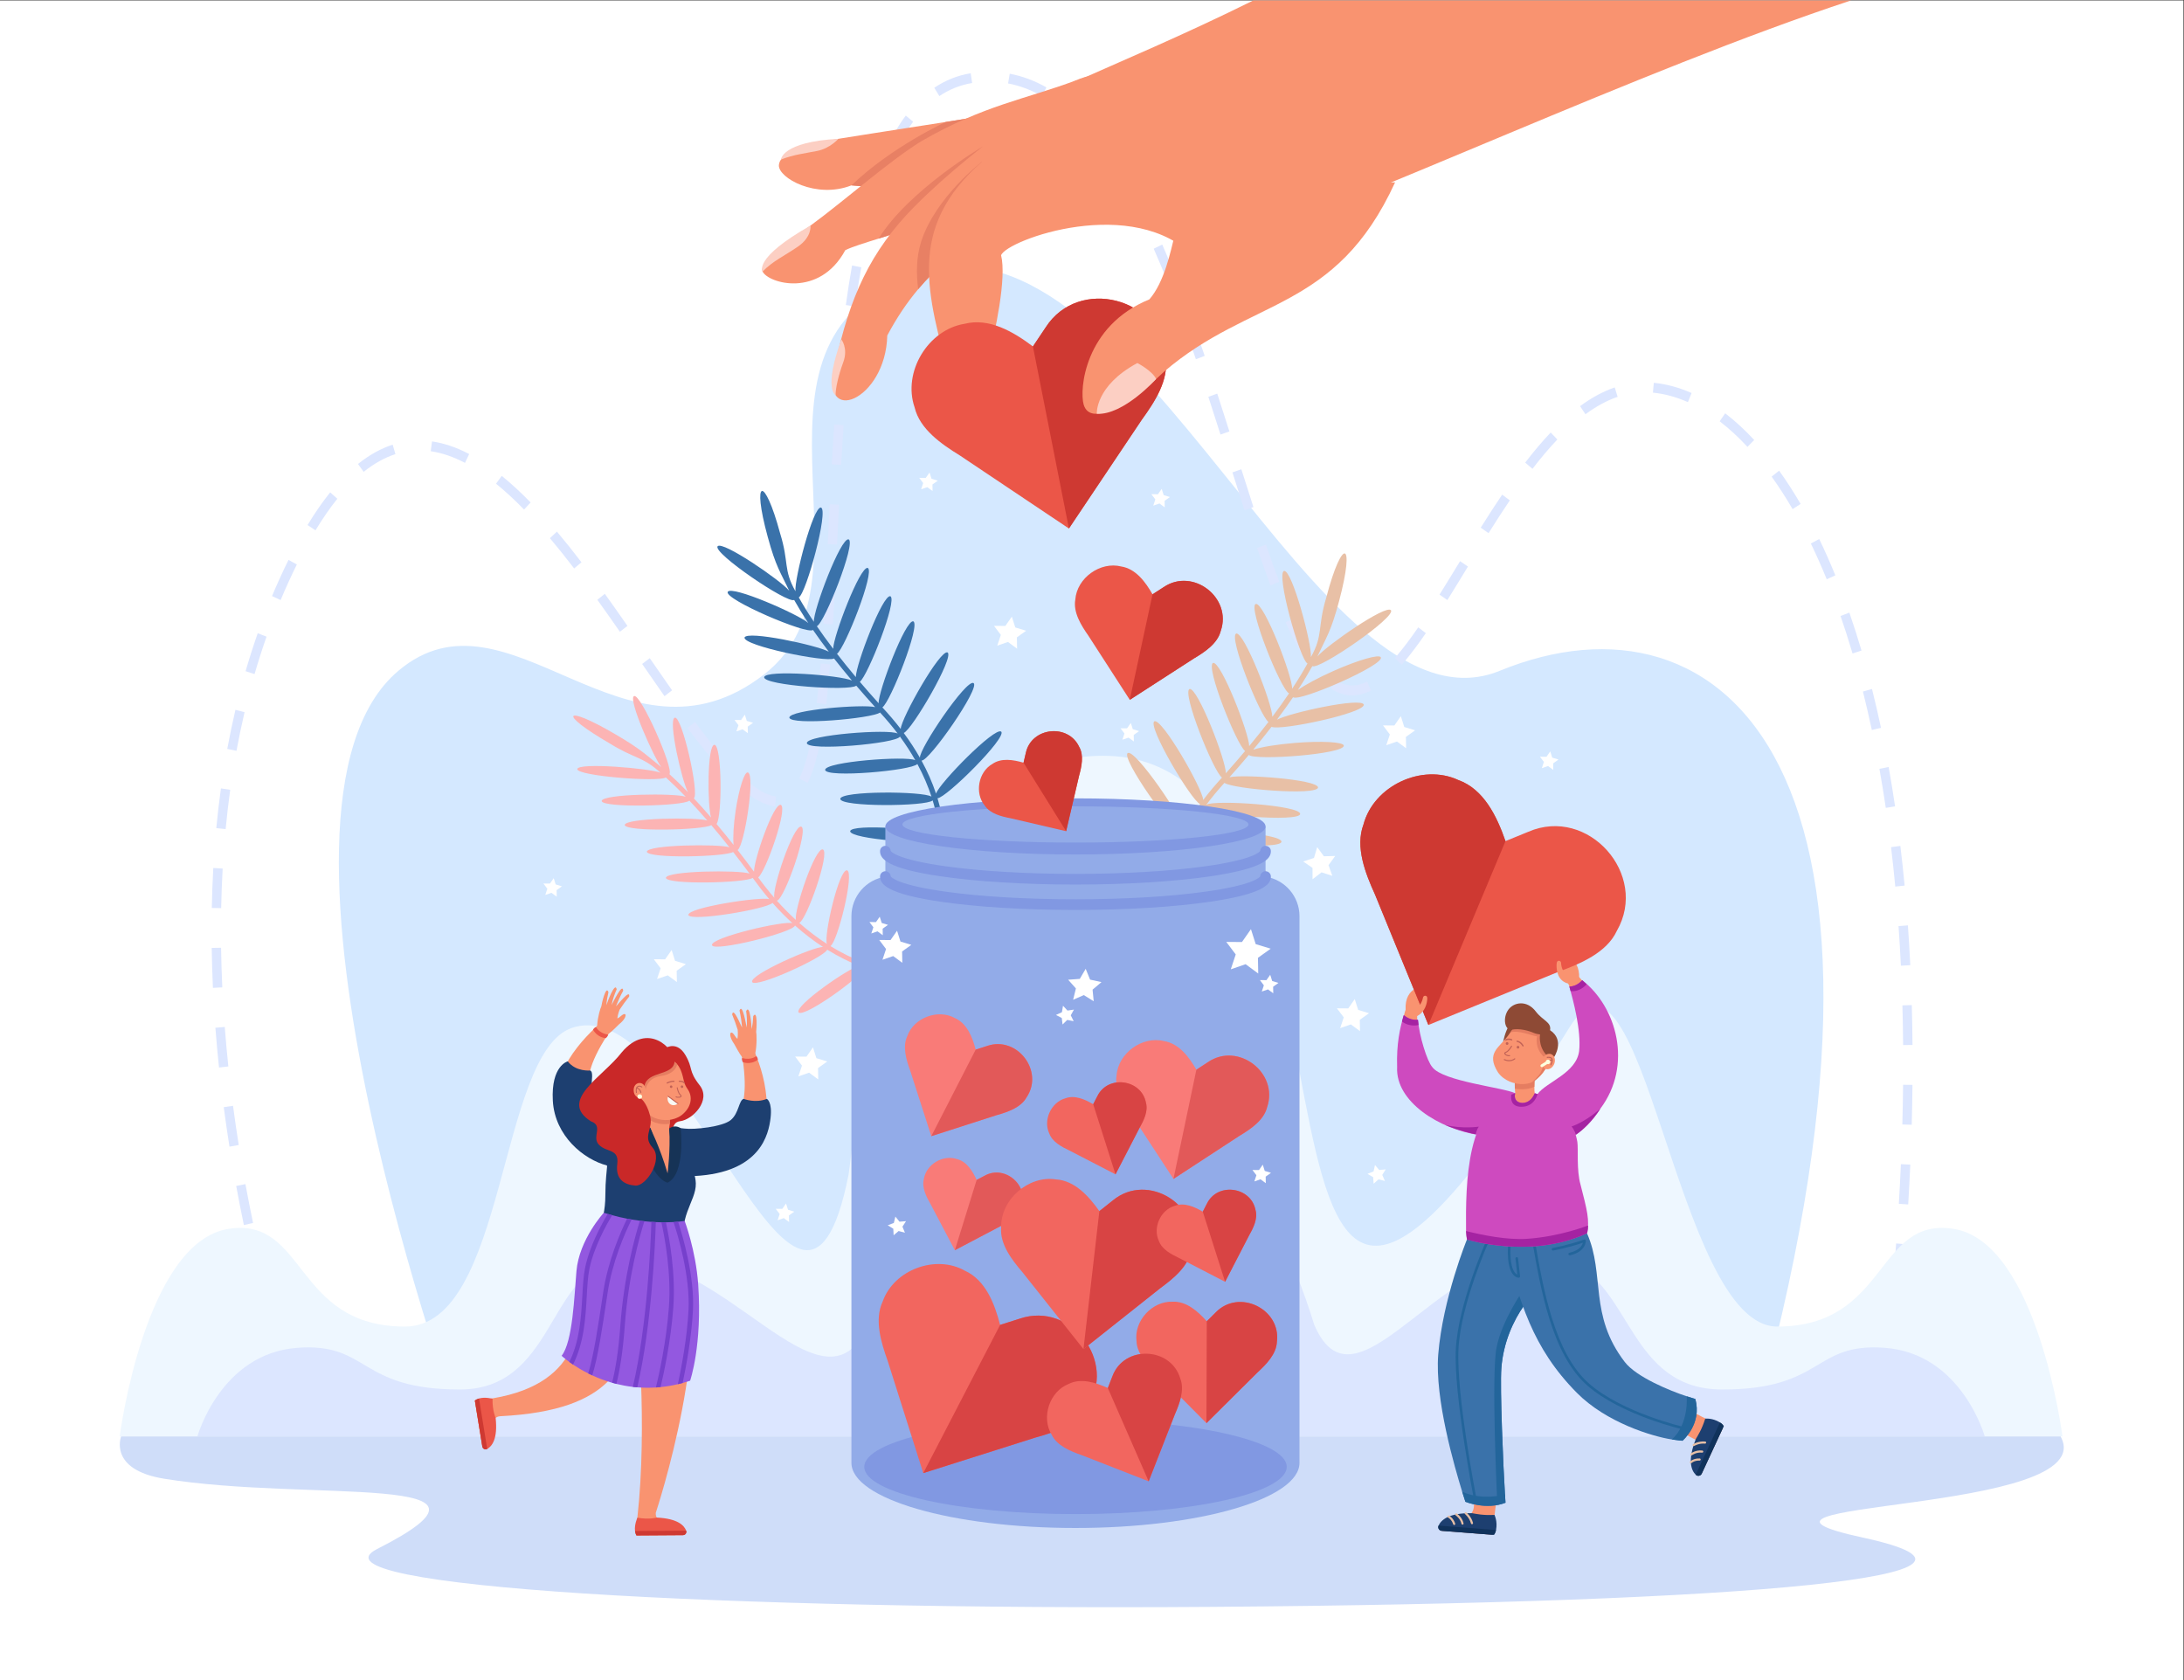 <?xml version="1.0" encoding="UTF-8" standalone="no"?>
<!-- Created with Inkscape (http://www.inkscape.org/) -->

<svg
   version="1.1"
   id="svg2"
   xml:space="preserve"
   width="3466.667"
   height="2666.667"
   viewBox="0 0 3466.667 2666.667"
   sodipodi:docname="Hand of generous person putting heart in jar.eps"
   xmlns:inkscape="http://www.inkscape.org/namespaces/inkscape"
   xmlns:sodipodi="http://sodipodi.sourceforge.net/DTD/sodipodi-0.dtd"
   xmlns="http://www.w3.org/2000/svg"
   xmlns:svg="http://www.w3.org/2000/svg"><rect x="0" y="0" width="3466.667" height="2666.667" fill="#333333" stroke="none"/><defs
     id="defs6" /><sodipodi:namedview
     id="namedview4"
     pagecolor="#ffffff"
     bordercolor="#666666"
     borderopacity="1.0"
     inkscape:pageshadow="2"
     inkscape:pageopacity="0.0"
     inkscape:pagecheckerboard="0" /><g
     id="g8"
     inkscape:groupmode="layer"
     inkscape:label="ink_ext_XXXXXX"
     transform="matrix(1.333,0,0,-1.333,0,2666.667)"><g
       id="g10"
       transform="scale(0.1)"><path
         d="M 26000,20000 V 0 H 0 v 20000 h 26000"
         style="fill:#ffffff;fill-opacity:1;fill-rule:nonzero;stroke:none"
         id="path12" /><path
         d="m 5507.99,2946 c 0,0 -2723.66,7419.9 -763.62,9072.2 1310.1,1104.4 2698.74,-1330.1 4356.18,-42.3 1475.55,1146.7 -581.64,4035.1 1880.45,4790.7 2587.8,794.2 4707.9,-5637.7 6879.3,-4748.4 2634.9,1079.1 5255.8,-1111.5 2990.8,-9086.4 L 5507.99,2946"
         style="fill:#d4e8ff;fill-opacity:1;fill-rule:nonzero;stroke:none"
         id="path14" /><path
         d="m 3388.17,3935.5 c -12.97,44.6 -25.84,89.5 -38.5,134.4 l -107.17,-33.5 c 12.04,-42.8 24.28,-85.5 36.63,-128 32.05,-110.4 64.84,-219.8 97.83,-326.3 l 106.24,36.6 c -32.06,103.5 -63.91,209.5 -95.03,316.8 z M 22494.2,4257 c -10.3,-99.7 -21.3,-200.8 -32.7,-302.1 -6.3,-56 -12.7,-111.9 -19.2,-167.9 l 110.9,-14.4 c 6.5,55.7 12.9,111.6 19.3,167.5 11.5,101.9 22.5,203.7 33,304.1 z m -19379.41,725.4 -108.63,-28 c 35.79,-153.5 73.66,-308.3 112.88,-460.5 l 107.9,30.8 c -38.91,151.2 -76.67,305.2 -112.15,457.7 z m 19542.11,210 -78.1,6.5 c -2.4,-30.9 -4.8,-62 -7.2,-93.1 -9.8,-125.2 -20.4,-252 -31.7,-378.2 l 111.3,-11 c 14.2,158.2 27.4,317.4 39.1,473 z m -19734.46,713.4 -109.77,-22.4 c 28.32,-154.1 59.03,-310.7 91.3,-465.7 l 109.25,25.2 c -32.06,154 -62.67,309.8 -90.78,462.9 z M 22635.4,6143 c -6.8,-155.8 -15.2,-314.6 -24.6,-472.2 l 111.6,-7.5 c 9.5,158.2 17.8,317.7 24.8,474.3 z m -19860.6,694.9 -110.7,-16.3 c 20.54,-155.1 43.57,-313.2 68.37,-470.2 l 110.29,19.4 c -24.7,155.9 -47.52,313 -67.96,467.1 z m 19886.6,250.5 c -1.6,-155.5 -4.6,-314.5 -8.9,-472.8 l 111.7,-3.4 c 4.5,158.9 7.5,318.7 9,475 z m -19985.16,688.4 -111.43,-9.5 c 11.93,-155.8 26.46,-315.2 43.16,-473.7 l 111.12,13 c -16.5,157.3 -30.92,315.5 -42.85,470.2 z m 20088.86,260.5 -111.7,-3.5 c 4.2,-155.2 7.1,-314.2 8.4,-472.6 l 111.8,1 c -1.2,159.3 -4.1,319 -8.5,475.1 z m -20132.44,682.3 -111.73,-1.7 c 2.28,-156.3 7.15,-316.3 14.52,-475.7 l 111.74,5.8 c -7.37,158 -12.24,316.7 -14.53,471.6 z m 20086.24,266.8 -111.6,-8.7 c 10.9,-154.8 20.4,-313.5 28,-471.6 l 111.8,6 c -7.8,159 -17.2,318.6 -28.2,474.3 z M 2539.81,9669.6 c -8.72,-155.8 -14.74,-315.9 -17.85,-475.8 l 111.84,-2.4 c 3.01,158.4 9.03,316.9 17.64,471.3 z m 20089.39,262.9 -111,-14.7 c 18.5,-153.4 35.4,-311.3 50.3,-469.5 l 111.3,11.7 c -15,159.1 -32.1,318.1 -50.6,472.5 z m -19998.51,684.9 c -21.37,-154.6 -39.84,-313.8 -55.09,-473 l 111.32,-11.7 c 15.05,157.5 33.31,314.9 54.47,467.8 z m 19858.91,254.8 -109.9,-21.7 c 27.1,-151.6 52.7,-308.1 75.9,-465.3 l 110.5,18.2 c -23.4,158.3 -49.1,316 -76.5,468.8 z M 9139.31,10548.5 c -85.18,34.5 -163.93,92.2 -262.49,173.4 l -70.65,-91.2 c 111.42,-92 200.75,-156.4 299.63,-194.9 39.11,-15.3 79.78,-26.6 123.77,-33.9 l 11.93,117 c -36,6.4 -69.51,16.4 -102.19,29.6 z m 570.93,609 -57.69,13.3 c -0.31,-1.7 -0.72,-3.5 -1.14,-5.1 -9.96,-47.9 -20.44,-93.2 -31.43,-135.9 -8.2,-32.1 -16.71,-62.7 -25.52,-91.8 -23.66,-78.7 -49.18,-146.4 -76.47,-202.5 l 99.6,-53.5 c 14.84,30.6 29.05,63.6 42.64,99.4 28.74,75 54.78,161.8 78.75,261.6 7.78,32.8 15.46,67 22.82,102.6 z m -1269.58,35.7 c -12.87,16.2 -26.04,32.8 -39.32,49.7 -40.36,51.6 -82.48,106.6 -126.58,165.7 l -87.87,-72.7 c 30.91,-41.4 60.9,-80.9 90.05,-118.6 0,-0.2 0.1,-0.3 0.1,-0.4 14.22,-18.3 28.12,-36.2 41.92,-53.7 55.61,-70.9 108.21,-135.4 158.94,-194.9 l 83.21,78.8 c -38.7,45.4 -78.75,93.9 -120.45,146.1 z m -5637.02,359.9 c -35.69,-151.9 -68.37,-308.7 -97.42,-465.7 l 109.77,-22.5 c 28.63,155.2 61,310 96.28,459.9 z m 19487.66,247.8 -108.1,-30.1 c 37.2,-148.6 73,-302.7 106.1,-458.2 l 109.2,25.8 c -33.4,156.9 -69.5,312.6 -107.2,462.5 z m -12518.19,304 c -14.42,-176.1 -29.88,-329.9 -47,-470.4 l 18.47,-2.6 92.44,-12.5 c 5.19,42.5 10.17,86.1 15.04,131.2 11.52,105.8 22.21,219.5 32.48,344.1 z m -2036.08,63.1 -90.47,-69.1 c 81.24,-117.9 175.54,-254.5 266.43,-383.7 l 89.85,70 c -90.58,128.8 -184.68,265.2 -265.81,382.8 z m 8541.57,-278.8 c -129.9,-64.8 -250.2,-64.7 -372.5,16.6 l -59.7,-99.5 c 81.4,-54.1 166.9,-81.5 254,-81.5 73.3,0 149.5,19.5 226.4,58.1 z m -13209.46,575.9 c -51.67,-147.1 -100.43,-299.3 -144.84,-452.2 l 106.86,-34.4 c 43.89,150.7 91.93,300.7 142.87,445.7 z m 13818.96,70 c -92.6,-134.7 -175.9,-245.2 -253.8,-336.7 -8,-9.5 -16,-18.8 -24,-27.9 l 82.2,-79.8 c 13.7,15.6 27.6,31.9 41.6,48.7 75.7,90.6 156.2,198.1 244.6,326.7 z m -1477.9,110.1 -101,-50.4 c 75.1,-167.2 146.9,-305.7 219.2,-423.2 l 93.9,64.1 c -69.7,113.1 -139,247.1 -212.1,409.5 z m 6611.6,65.2 -105,-40.3 c 49.7,-143.6 97.7,-293.8 142.8,-446.3 l 106.8,35 c -45.6,154.3 -94.2,306.2 -144.6,451.6 z m -14819.5,223.7 -89.12,-71.1 c 80.72,-112.3 166,-233.1 268.3,-380.3 l 90.26,69.5 c -102.71,147.7 -188.3,269.1 -269.44,381.9 z m 2630.68,117.6 c -9.24,-181 -17.85,-336 -26.36,-473.9 l 89.75,-6.1 21.89,-1.5 c 0.62,10 1.24,20.1 1.76,30.2 7.99,130.7 15.98,276.7 24.59,445 z m -6397.3,286.5 c -69.51,-140.6 -134.98,-284.3 -196.29,-430.7 l 102.3,-47.5 c 60.38,144 124.7,285.4 193.18,423.8 z m 13950.42,-15.4 c -83.1,-136.1 -165.1,-270.9 -244.6,-398.1 l 93.5,-64.7 c 79.8,127.8 161.9,262.7 245.2,399.1 z m -2311.8,197.3 -105.2,-39.8 c 57.1,-166.5 109.3,-312.4 160.1,-446.2 l 103.8,43.6 c -50.2,132.6 -102.1,277.3 -158.7,442.4 z m 6588.6,66.6 -99.7,-53.4 c 65.3,-135.1 128.9,-278.3 189,-425.8 l 102.7,46.5 c -61,149.8 -125.6,295.4 -192,432.7 z m -15030.9,88.2 -83.73,-78.1 c 92.85,-110.2 187.27,-228.1 288.73,-360.7 l 87.15,73.8 c -102.61,134 -198.16,253.5 -292.15,365 z m 3247.25,326 c -7.99,-160.1 -15.46,-317.4 -23.04,-474.7 l 111.74,-5.9 c 7.47,157.2 14.94,314.5 22.93,474.5 z m 8008.35,114.4 c -78.5,-116 -162.1,-244.8 -255.5,-393.6 l 93.3,-64.9 c 92.8,147.6 175.5,275.3 253.3,390.1 z m -13955.89,27 c -90.89,-113.2 -181.46,-244 -269.33,-389 l 94.2,-63.3 c 85.28,140.4 172.85,267.1 260.52,376.4 z m 10850.09,275 -103.5,-36.4 -2.5,-0.9 c 0.1,-0.2 0.2,-0.5 0.2,-0.7 23.5,-74.3 49.5,-156.1 76.7,-241.2 21.8,-68.2 44.4,-138.4 67.1,-208.6 l 78.4,28.2 27.4,9.8 c -51.1,157.9 -101.3,316 -143.8,449.8 z m -8806.85,-78.7 -68.16,-93.2 c 107.38,-87.1 219.74,-190.5 333.97,-307.7 l 78.02,84.4 c -117.35,120.3 -233.03,226.8 -343.83,316.5 z m 15210.55,62.2 -89.2,-71.1 c 85.6,-119.1 169.7,-249.3 249.7,-387 l 95.4,61.6 c -82,140.9 -168.1,274.3 -255.9,396.5 z m -16509.49,309.3 c -140.48,-45.3 -279.5,-122.7 -413.03,-229.9 l 67.75,-93.6 c 123.05,98.7 250.24,169.7 378.06,210.9 z M 18465.3,14855 c -99.6,-104.8 -198.8,-222 -303.7,-358.3 l 86.8,-74.1 c 102.4,133.1 199.3,247.3 296.1,349.3 z m -8531.58,95.9 c -10.07,-148.5 -19.72,-303.9 -29.37,-475 l 111.65,-7 c 9.6,170.6 19.2,325.6 29.2,473.6 z m -4789.49,-202 -15.15,-116.7 c 131.14,-18.9 268.4,-65.5 407.94,-138.7 l 49.8,105.4 c -150.43,78.9 -299.31,129.3 -442.59,150 z m 15398.87,334.7 -65.7,-95.1 c 112.1,-86.1 223.6,-188.5 331.2,-304.6 l 80.1,82.1 c -112,120.9 -228.3,227.7 -345.6,317.6 z m -5948.7,-75.6 c -36.5,114.5 -68.9,215.2 -99.8,310.1 l -105.8,-38.2 c 39.7,-121.7 81.9,-253.1 132,-410.9 4.1,-12.7 8.2,-25.6 12.3,-38.6 l 106.1,37.4 c -15.7,49.1 -30.5,95.7 -44.8,140.2 z m 4633.5,383.8 c -136.4,-46.6 -275.4,-121.6 -412.8,-223 l 64.1,-96.4 c 128.4,94.6 257.4,164.4 383.2,207.5 z m 465.1,55.2 -10.4,-117.3 c 138,-13.5 278.3,-51.6 416.8,-113 l 43.5,108.4 c -149.1,66.2 -300.5,107.2 -449.9,121.9 z m -9678.3,452.7 c -15.93,-149.4 -31.08,-308.9 -45.09,-474.1 l 111.39,-10.4 c 13.9,164.3 29,322.9 44.9,471.4 z m 4329.7,-129.5 c -36.1,106 -70.8,206.1 -105.1,302.5 -16.9,47.6 -33.7,94.5 -50.5,140.7 l -60.6,-24.4 -43.9,-17.6 c 42.7,-117.6 85.5,-238.9 130.2,-369 8.4,-24.6 16.9,-49.5 25.5,-74.7 l 105.3,39.7 c -0.3,0.9 -0.6,1.9 -0.9,2.8 z M 10146,16844 c -26.4,-147.7 -51.3,-306.3 -73.9,-471.1 l 110.7,-16.9 c 22.4,163.2 47,320 73.2,466.3 z m 3693.7,249.2 -101.5,-49.5 c 59.4,-135 119.9,-280.6 180,-432.8 l 103.2,45.3 c -60.5,153.5 -121.8,300.7 -181.7,437 z m -3469.5,678.5 c -45.8,-141 -88.8,-295.8 -127.8,-460.2 l 108.5,-28.6 c 38.2,161.2 80.3,312.9 125.1,450.7 z m 3206.7,-131.3 c -55,104.4 -110.7,203.3 -166.1,295.6 l -38.1,-25.3 -56.4,-37.6 c 17.8,-29.7 35.8,-60.2 53.6,-91.3 37,-64.5 74.1,-131.9 110.9,-201.6 19.6,-37.4 39.2,-75.4 58.7,-114.1 l 98.8,55.3 c -20.3,40.3 -40.8,80.1 -61.4,119 z m -2791.2,988.3 c -87.1,-116.6 -168.6,-255.1 -242,-411.7 l 100.3,-52.1 c 69.9,149.3 147.2,280.8 229.6,390.9 z m 2332.4,-262.4 c -7.8,10.2 -15.8,20.1 -23.7,30.1 -56.1,70.3 -113,135.9 -170.5,196.3 -29.5,31.2 -59.1,60.8 -88.7,89.1 l -75,-87.4 c 26.9,-25.7 53.9,-52.7 80.8,-81 54.6,-57 108.8,-119.1 162.2,-185.7 10,-12.4 19.9,-24.9 29.7,-37.7 9,-11.6 18.1,-23.3 27,-35.1 l 87.5,73.4 c -9.8,12.8 -19.4,25.5 -29.3,38 z m -1559,766.3 c -155.4,-25.2 -301.3,-83.2 -433.8,-172.6 l 60.3,-99 c 119.3,80.3 250.6,132.6 390.5,155.3 z m 464.5,-5.5 -19.6,-115.8 c 137.4,-25.8 273.1,-76.4 403.3,-150.3 l 53.1,103.6 c -140.8,79.9 -287.7,134.6 -436.8,162.5"
         style="fill:#dce6ff;fill-opacity:1;fill-rule:nonzero;stroke:none"
         id="path16" /><path
         d="m 23261.9,5372.8 c -928,144.8 -776.5,-1163.4 -2099.4,-1163.4 -1209.4,0 -1596.3,4982.1 -2476.3,3557.9 -4511.3,-7301.101 -1891.7,3104.9 -5479.5,3237.2 -1622.2,59.8 -2703.2,-1761.3 -3101.9,-4985.4 C 9526.97,3104.3 8186.86,8242.2 6807.74,7764.5 5931.24,7460.9 6031.62,4209.4 4822.17,4209.4 3499.35,4209.4 3650.79,5517.6 2722.77,5372.8 1723.61,5216.9 1425.18,2901.3 1425.18,2901.3 H 24559.5 c 0,0 -298.4,2315.6 -1297.6,2471.5"
         style="fill:#eef7ff;fill-opacity:1;fill-rule:nonzero;stroke:none"
         id="path18" /><path
         d="m 22440.1,3956.7 c -853.7,61.8 -714.4,-496.8 -1931.4,-496.8 -1112.6,0 -1082.1,1252 -1826.7,1518.1 -1371.1,490 -2501.6,-1990 -3033.2,-745.4 -1009.6,3302.6 -3954.4,4958.9 -5312.9,0 C 9804.28,2988 8561.12,5208.9 7302.66,4978 6528.02,4835.8 6588.65,3459.9 5475.99,3459.9 c -1216.97,0 -1077.65,558.6 -1931.4,496.8 C 2625.38,3890.1 2350.83,2901.3 2350.83,2901.3 H 23633.9 c 0,0 -274.6,988.8 -1193.8,1055.4"
         style="fill:#dce6ff;fill-opacity:1;fill-rule:nonzero;stroke:none"
         id="path20" /><path
         d="m 1442.38,2901.3 c 0,0 -156.42,-394.9 510.1,-503.5 1733.11,-282.4 4362.23,87.7 2538.38,-837.2 -890.04,-451.3 4145.71,-731.6 9951.04,-688.897 6553.3,48.098 9822.1,373.997 7741.3,824.597 -2080.9,450.6 2870,267.8 2353.6,1205 H 1442.38"
         style="fill:#cfddf9;fill-opacity:1;fill-rule:nonzero;stroke:none"
         id="path22" /><path
         d="m 10975.7,17722 c -60.4,7.8 -175.4,18.9 -301.2,30.2 -246.8,22.1 -535.5,45.3 -535.6,45.7 -420.21,-164.9 -871.31,88.2 -864.25,239.3 5.82,127.1 241.31,247.3 532.56,284.7 123.08,25 928.09,147.9 1454.39,230.7 149.6,23.5 276.6,43.8 359.1,57.7 41,6.9 71,12.1 87.3,15.5 516.5,125.3 -179.6,-881.2 -732.3,-903.8"
         style="fill:#f99370;fill-opacity:1;fill-rule:nonzero;stroke:none"
         id="path24" /><path
         d="m 11620.7,18610.3 -946.2,-858.1 c -246.8,22.1 -535.5,45.3 -535.6,45.7 482,462 1122.4,754.6 1122.4,754.6 l 0.3,0.1 c 149.6,23.5 276.6,43.8 359.1,57.7"
         style="fill:#e88064;fill-opacity:1;fill-rule:nonzero;stroke:none"
         id="path26" /><path
         d="m 12814.3,19048.9 c -501.1,-466.2 -1294.7,-979 -1620.1,-1610.1 -41.1,-18.9 -82.8,-37.4 -124.9,-55.7 -22,-9.6 -44.2,-19.1 -66.4,-28.4 -185.5,-77.8 -375.3,-138.8 -540.6,-190.6 -167.5,-52.7 -309.8,-95.8 -396.7,-137.8 -310.02,-574.2 -919.31,-394.1 -984.73,-254.5 -56.55,121 468.12,469.2 570.14,547.1 389.79,284.2 939.79,771.1 1318.09,1003.6 748.2,432.4 1245.4,500.5 1845.2,726.4"
         style="fill:#f99370;fill-opacity:1;fill-rule:nonzero;stroke:none"
         id="path28" /><path
         d="m 11703.8,18261.3 -634.5,-878.2 c -22,-9.6 -44.2,-19.1 -66.4,-28.4 -185.5,-77.8 -375.3,-138.8 -540.6,-190.6 354.9,573.6 1227.8,1089.2 1241.5,1097.2"
         style="fill:#e88064;fill-opacity:1;fill-rule:nonzero;stroke:none"
         id="path30" /><path
         d="m 14433,18721.5 c -1183.2,-751.2 -2075.7,-1080.5 -2758.6,-1522.1 -280.5,-181.4 -525.6,-381.7 -740.8,-637.9 -133.9,-159.3 -256.1,-340.2 -368.2,-551.4 -18.7,-780.3 -816.4,-1091.9 -621.77,-352.4 171.97,811.7 422.27,1358.3 945.37,1887.5 783.5,792.4 2009.4,1568.1 1925.3,1503.7 464.2,221.2 1948.8,8 1618.7,-327.4"
         style="fill:#f99370;fill-opacity:1;fill-rule:nonzero;stroke:none"
         id="path32" /><path
         d="m 11694.5,18079.9 -20.1,-880.5 c -280.5,-181.4 -525.6,-381.7 -740.8,-637.9 -24.1,183.6 -23.3,383.6 35.5,566.5 170.5,530.8 725.4,951.9 725.4,951.9"
         style="fill:#e88064;fill-opacity:1;fill-rule:nonzero;stroke:none"
         id="path34" /><path
         d="m 22042,20000 c -2526.7,-834.2 -5769.3,-2377.9 -7806.1,-3069 -728.1,770.4 -2249.2,216.9 -2315.1,34.6 67.2,-272.4 -69.3,-913.4 -154.7,-1238.4 300.9,-702.3 -300.6,-1311.1 -453.6,-233.7 -269.7,1012.2 -522.6,1793.7 381.6,2586.1 159.3,156.3 330.2,302.6 502,445.3 199.8,166 404.4,328.5 594.5,502.1 548.5,245 1299.6,559.2 2134.2,973 0,0 7117.2,0 7117.2,0"
         style="fill:#f99370;fill-opacity:1;fill-rule:nonzero;stroke:none"
         id="path36" /><path
         d="m 10018.7,15963.5 c 0,0 83.5,-104.9 23.1,-270.7 -60.35,-165.9 -91.96,-309.4 -91.81,-393.2 0,0 -146.83,68.5 68.71,663.9"
         style="fill:#fccfc3;fill-opacity:1;fill-rule:nonzero;stroke:none"
         id="path38" /><path
         d="m 11309.9,15517.1 c 0,0 61.3,31.4 92.9,-106.1 31.6,-137.4 21.7,-299.4 168.9,-498.4 0,0 -198.4,-3 -261.8,604.5"
         style="fill:#fccfc3;fill-opacity:1;fill-rule:nonzero;stroke:none"
         id="path40" /><path
         d="m 13879.2,15743.5 c 41.9,-262.4 -130.5,-526 -281,-733.3 -251.9,-376.4 -617.2,-920.7 -869.8,-1298.1 -376.6,252.2 -922.6,617.8 -1298.4,869.4 -218,134.2 -477.7,313.4 -538.8,571.8 -146.1,421.8 160.4,926.8 595.2,996.1 292.1,74.9 580.9,-94.9 813.4,-269.5 0.5,1.7 147,218.2 152.1,227.2 390.6,608.7 1376.6,354 1427.3,-363.6"
         style="fill:#eb5648;fill-opacity:1;fill-rule:nonzero;stroke:none"
         id="path42" /><path
         d="m 13879.2,15743.5 c 41.9,-262.4 -130.5,-526 -281,-733.3 -251.9,-376.4 -617.2,-920.7 -869.8,-1298.1 l -428.6,2167.8 c 0.5,1.7 147,218.2 152.1,227.2 390.6,608.7 1376.6,354 1427.3,-363.6"
         style="fill:#ce3932;fill-opacity:1;fill-rule:nonzero;stroke:none"
         id="path44" /><path
         d="m 9651.01,17318.9 c 0,0 18.97,-134.8 -150.88,-251.2 -169.85,-116.4 -293.41,-167.8 -419.26,-295.9 0,0 -117.2,157.6 570.14,547.1"
         style="fill:#fccfc3;fill-opacity:1;fill-rule:nonzero;stroke:none"
         id="path46" /><path
         d="m 9983.16,18352.1 c 0,0 -97.56,-112.9 -250.72,-144 -153.15,-31 -274.59,-41.5 -432.91,-102.9 0,0 8.95,210.1 683.63,246.9"
         style="fill:#fccfc3;fill-opacity:1;fill-rule:nonzero;stroke:none"
         id="path48" /><path
         d="m 16612.4,17833.6 c -711.3,-1550.7 -1717.3,-1364.2 -2756.6,-2259.2 -364.4,-351.7 -867.5,-671.5 -951.7,-387.4 -52,175.5 7.2,937.6 782.2,1253.2 179.6,204.8 255,580.2 297.8,749.8 0,0 1286,636.2 2628.3,643.6"
         style="fill:#f99370;fill-opacity:1;fill-rule:nonzero;stroke:none"
         id="path50" /><path
         d="m 13060.3,15077.9 c 0,0 -22.1,332.4 483.2,604.4 0,0 175.1,-89.9 223.8,-190 0,0 -390.3,-434.1 -707,-414.4"
         style="fill:#fccfc3;fill-opacity:1;fill-rule:nonzero;stroke:none"
         id="path52" /><path
         d="m 8760.64,10357.5 c -26.21,-172.6 -34.49,-326.8 -25.1,-413.1 -71.24,90.3 -139.08,173.4 -203.47,249.9 68.22,77.6 67.11,934 -24.6,942.3 -88.93,-2.8 -83.42,-734.2 -40.53,-865.9 -73.06,84.7 -141.3,160.5 -204.58,228 68.12,56 -140.49,980.8 -226.8,960.7 -85.22,-21.8 87.71,-769.6 157.44,-887.9 -83.96,86.7 -158.02,157.8 -221.9,215.7 54.53,66.1 -343.31,965.3 -421.27,929.5 -75.23,-33.2 233.25,-728 324.68,-845.2 -188.97,150.3 -242.04,212.6 -548.28,391.2 -616.39,360.7 -689.64,251.6 -66.97,-109.1 299.73,-186.4 388.59,-152.1 605.89,-349.4 -128.56,51.7 -978.74,124.8 -991.58,43.2 0.53,-83.3 979.51,-157.5 1055.22,-99.4 67.27,-60.9 146.31,-136.8 236.64,-230.5 -114.45,44.9 -997.16,36 -1000.97,-50.4 9.53,-83.5 974.2,-61.6 1044.49,4.8 65.76,-69.7 136.95,-148.1 213.51,-236.6 -126.49,40.8 -979.93,30.7 -983.68,-54 15.5,-82.8 935.58,-61.3 1031.02,-1.3 68.07,-80.1 140.02,-167.6 215.86,-263.4 -126.64,40.8 -979.68,30.7 -983.43,-54 16.32,-82.5 927.97,-61.3 1027.81,-2.4 62.54,-80.1 127.59,-165.7 195.05,-257 -118.35,43.7 -991.88,34.4 -995.77,-51.5 14.54,-82.9 942.77,-61.3 1033.78,-0.1 63.19,-87.7 131.06,-175.9 197.11,-252.8 -114.65,30.9 -974,-100.6 -963.62,-189 25.71,-81.7 926.99,68.6 1002.43,144.2 79.52,-90 159.34,-170.5 238.46,-242.8 -89.43,38.1 -981.68,-170.6 -959.36,-260.6 20.35,-83.7 967.23,150.4 988.4,234.3 114.18,-101.6 226.54,-186 333.96,-256 -114.85,5.3 -880.08,-331.4 -844.37,-417.3 44.97,-77 854.9,292.4 894.17,385.6 139.1,-86.3 268.82,-148.6 381.82,-193.5 -117.1,-18.6 -774.47,-474.9 -723.07,-553.8 59.8,-69.9 762.57,431.3 782.87,531.1 345.9,-125.8 584.7,-117.1 595,-116.6 l -2.5,56.1 c -2.4,-0.1 -234.9,-8.2 -565.7,110.6 74.4,91.6 195.6,876.7 106.2,902 -94.7,8.6 -204.3,-765.4 -166.9,-879.2 -109.2,43 -234.8,102.8 -369.83,185.8 85.74,48.7 289.83,875.4 198.33,902.4 -95.57,18.5 -279.57,-776.8 -239.88,-876.2 -105.75,67.8 -216.68,150 -329.64,249.4 89.61,39 371.16,840.4 281.2,875.2 -93.28,25.5 -346.97,-731.1 -320.64,-839.9 -75.19,68.6 -151.08,144.9 -226.77,229.8 89.19,12.8 382.74,852.4 290.39,881.5 -93.61,26.9 -352.25,-745.8 -320.23,-847.5 -64.54,74.4 -129.63,156.1 -192.67,243.2 89.5,64.7 356.56,824.8 269.34,863.6 -88.59,23.3 -322.69,-661.6 -318.9,-796 -67.53,91.6 -132.58,177.4 -195.15,257.9 81.77,52.9 213.5,905.5 121.02,924.2 -40.26,9.8 -104.71,-191.6 -143.93,-449.8"
         style="fill:#fcb4b4;fill-opacity:1;fill-rule:nonzero;stroke:none"
         id="path54" /><path
         d="m 11724.5,10275.1 c 252.6,177.6 437.6,349.8 413.3,384.4 -65.3,72.1 -824.1,-469.2 -890.3,-586.4 -12.4,142.2 -40.4,285 -83.8,426.8 105,4.9 826.5,720.9 758.8,793.5 -76.9,60.3 -736.9,-613.8 -776.5,-738.2 -45.5,135.9 -103.3,266.1 -173.2,393.6 89.6,-13.8 705.3,871.4 619.7,922.9 -84.8,51.3 -647.7,-781.3 -638.2,-889.8 -56.5,99.7 -120.8,198.3 -192.7,295.4 102.9,43.4 604.7,904.5 522,959 -89.7,37.9 -549.8,-778.4 -558.2,-911 -66.5,86.8 -141.3,173.8 -218.3,256.9 95.6,63.5 457.8,982.3 368.4,1024.5 -93.9,22.9 -419.1,-836.3 -412.9,-975.4 -80.3,88.9 -154.8,174 -224,255.3 96.2,73 451.9,975.8 363.6,1019.3 -92.8,22.2 -411.2,-816.3 -411.4,-962.8 -82.5,98.3 -156.8,190.7 -224.06,277.5 95.86,67.9 455.16,979.6 366.26,1022.3 -92.8,22.3 -411.61,-817.2 -411.48,-963.4 -73.99,97.4 -138.46,187.1 -194.67,269.2 93.5,39.9 470.15,996.3 378.25,1034.2 -94.3,23.5 -423.49,-847.6 -413.54,-982.1 -75.19,112.4 -133.89,209.3 -179.62,290.9 88.63,47.4 359.27,1043.2 263.55,1070.2 -94.13,11.9 -317.3,-848.3 -303.43,-996.9 -147.28,258.4 -74.6,341 -182.33,688.3 -188.76,700.8 -339.96,660 -147.95,-40.2 97.77,-360.3 151.99,-420.6 255.93,-641.8 -105.85,125.7 -794.41,598.1 -852.45,529.1 -62.69,-77.7 836.44,-688.8 911.15,-639.1 43.66,-78 99.05,-169.6 169.03,-275.1 -114.98,103 -912.84,452.4 -959.9,371.8 -45.64,-88.8 948.36,-514.4 1015.39,-453.9 54.72,-79.3 117.14,-165.7 188.19,-259.1 -139.29,77 -974.79,255.8 -1003.77,168.5 -14.91,-98 969.37,-299.6 1066.15,-249.3 64.39,-82.5 135.2,-170 213.1,-262.6 -132,62.4 -1026.84,133.4 -1045.49,40 -4.74,-99.3 1020.89,-168.3 1096.89,-100.7 69.6,-81.4 144.4,-166.7 225,-255.8 -149.9,36.6 -1018.5,-31.7 -1021.98,-124.9 17.53,-96.9 982.18,-11.1 1080.48,60.6 76.9,-83.4 147.9,-168.4 209.9,-250.5 -100.1,57.9 -1082.37,-14.6 -1081.8,-113.3 2.85,-99.7 1073.5,-6.4 1108.4,77.8 70.5,-95.9 130.9,-190 182.7,-281.5 -110.8,53.7 -1072.13,-17.5 -1073.44,-115.7 11.15,-98.8 1032.24,-8.1 1098.54,70.2 73.7,-136.6 128.2,-266.9 168,-388.5 -96.9,65.2 -1078.5,71.8 -1086.2,-26.6 3.3,-99.3 1027.6,-90.9 1100.4,-18.3 47,-154.6 70.5,-294 80.5,-412.8 -117.8,66.2 -1044.9,141.3 -1063.3,46.1 4,-97.8 948.9,-161.5 1067.5,-110.1 17.4,-353.9 -73.9,-580.9 -74.9,-583.2 14.3,-5.9 43,-17.7 57.2,-23.6 4.2,10.1 99.6,245.9 79,620.3 72.5,11.6 262.8,116.5 472.5,264"
         style="fill:#3a72aa;fill-opacity:1;fill-rule:nonzero;stroke:none"
         id="path56" /><path
         d="m 15420.1,11159 c -214.5,-17.4 -400.1,-48.6 -497.1,-80.5 79.8,96.1 152.3,186.9 218.2,272.4 99.4,-51.4 1115.2,163.6 1098.5,264.5 -31.4,89.7 -890.5,-100.2 -1034.7,-180.7 72.7,96.9 136.5,186.4 192.5,268.7 69.4,-62.1 1092.6,383.9 1044.7,475.1 -17.7,40 -268.3,-32.2 -559.7,-161.1 -185.7,-82.1 -343.1,-167.5 -428.3,-229 71.5,109.3 128,204.2 172.6,285 77.3,-50.8 1001.2,586 935.8,665.7 -61,70.3 -766.9,-420.8 -876,-551.7 105.5,228.2 161.5,291.9 259.8,664 193.3,723.5 37.1,765.1 -153,40.4 -108.9,-359.5 -33.1,-443.3 -183.5,-711.4 13.6,152.4 -223,1040.4 -319.8,1026.6 -98.5,-29.1 187.2,-1053.6 279.1,-1102.6 -46.6,-84.5 -106.5,-184.8 -183.3,-301.4 9.7,138 -336.6,1036.4 -433.4,1010.7 -94.4,-40.3 300.3,-1023.5 397.3,-1064.7 -57.5,-85.1 -123.4,-178 -199.1,-279.1 -0.4,150 -335.8,1016 -431.1,991.4 -91.2,-45.5 285.2,-982.2 384.9,-1052.4 -68.8,-90 -145,-185.9 -229.4,-287.9 -0.7,150.2 -335.8,1015.2 -431.1,990.7 -90.5,-46.2 282.1,-973.7 382.2,-1049.4 -70.9,-84.3 -147.2,-172.6 -229.4,-264.9 5.8,142.7 -336.4,1028.9 -432.7,1003.7 -91.6,-44.8 287.7,-988.9 387,-1054.7 -78.8,-86.2 -155.5,-176.4 -223.5,-266.5 -9,136 -490.3,976.8 -582.2,936.3 -84.5,-57.4 438.3,-941.2 545.2,-986 -73.5,-100.7 -139.3,-202.9 -196.9,-306.3 9.6,111.4 -577.8,968.1 -664.6,914 -87.8,-53.9 553.3,-962.9 645.7,-948.2 -71.2,-132 -130,-266.8 -176,-407.3 -41,127.4 -728,819.9 -806.3,756.5 -68.9,-75.8 679.6,-808.8 788.4,-813.7 -43.8,-146.6 -71.8,-294.1 -83.6,-441 -68.2,120 -856.5,674.5 -922.7,599.1 -54.4,-86.7 810.1,-676.9 918.5,-663.1 -18.8,-386.5 81.3,-629.1 85.7,-639.5 l 58.8,24.7 c -1,2.4 -96.8,236 -81.2,601.4 121.7,-52.4 1098.3,19.9 1100.8,120.7 -20.5,98.1 -974.8,14.4 -1096.9,-54.7 9.6,122.7 32.8,266.6 80.3,426.5 74.9,-74.4 1133.3,-76.2 1135.4,26.3 -9.5,101.5 -1020.5,88.1 -1121.1,20.2 40.3,125.7 95.7,260.5 170.8,401.9 68.3,-80.3 1123.8,-167 1134.1,-65 -2.9,101.4 -993.6,168.2 -1108.5,112.1 52.8,94.8 114.5,192.3 186.6,291.8 36.4,-86.6 1142.3,-175.8 1144.3,-72.8 -0.9,101.9 -1013.3,169.9 -1117.1,109.6 63.4,85.1 136.2,173.3 214.9,259.8 101,-73.2 1098.8,-155.4 1115.4,-55.2 -5.1,96.3 -900,160.7 -1055.4,122 82.5,92.5 159.2,181 230.4,265.6 78.2,-69.4 1137.5,8.8 1131.2,111.3 -3.5,43.5 -263.9,57.9 -581.5,32.1"
         style="fill:#e8c0a6;fill-opacity:1;fill-rule:nonzero;stroke:none"
         id="path58" /><path
         d="m 14535.9,12491.5 c -38.1,-149.8 -190.9,-250.8 -319,-326.8 -221.3,-142.9 -541.8,-349.4 -763.7,-492.8 -143,221.5 -350.3,542.6 -492.9,763.6 -85.5,121.9 -182.9,277.5 -156,429.5 19.2,258.9 299.3,458 547.4,394.7 173.2,-27.3 288.3,-184.5 372.3,-331.3 0.6,0.8 128.7,82.6 133.6,86.2 348.8,235.1 816.6,-128.2 678.3,-523.1"
         style="fill:#eb5648;fill-opacity:1;fill-rule:nonzero;stroke:none"
         id="path60" /><path
         d="m 14535.9,12491.5 c -38.1,-149.8 -190.9,-250.8 -319,-326.8 -221.3,-142.9 -541.8,-349.4 -763.7,-492.8 l 270.8,1256.5 c 0.6,0.8 128.7,82.6 133.6,86.2 348.8,235.1 816.6,-128.2 678.3,-523.1"
         style="fill:#ce3932;fill-opacity:1;fill-rule:nonzero;stroke:none"
         id="path62" /><path
         d="m 15069.9,9566.3 v 598.3 h -4527.2 v -598.3 c -228.9,-35.1 -404.2,-232.8 -404.2,-471.5 V 2586.9 c 0,-428.6 1194.4,-776 2667.8,-776 1473.4,0 2667.8,347.4 2667.8,776 v 6507.9 c 0,238.7 -175.3,436.4 -404.2,471.5"
         style="fill:#92abe8;fill-opacity:1;fill-rule:nonzero;stroke:none"
         id="path64" /><path
         d="m 15069.9,10164.6 c 0,-184.5 -1013.4,-334.1 -2263.6,-334.1 -1250.1,0 -2263.6,149.6 -2263.6,334.1 0,184.6 1013.5,334.2 2263.6,334.2 1250.2,0 2263.6,-149.6 2263.6,-334.2"
         style="fill:#8198e2;fill-opacity:1;fill-rule:nonzero;stroke:none"
         id="path66" /><path
         d="m 14866.7,10188 c 0,-119.1 -922.5,-215.6 -2060.4,-215.6 -1137.9,0 -2060.4,96.5 -2060.4,215.6 0,119 922.5,215.6 2060.4,215.6 1137.9,0 2060.4,-96.6 2060.4,-215.6"
         style="fill:#92abe8;fill-opacity:1;fill-rule:nonzero;stroke:none"
         id="path68" /><path
         d="m 12806.3,9170.1 c -607.6,0 -1179.3,35 -1609.8,98.6 -635.6,93.8 -717.1,209 -717.1,298.9 0,35 28.3,63.3 63.3,63.3 34.1,0 61.9,-26.9 63.3,-60.7 6.2,-9.9 78.6,-102.6 656.3,-183 418.8,-58.3 967.1,-90.4 1544,-90.4 576.9,0 1125.2,32.1 1544,90.4 577.7,80.4 650.2,173.1 656.4,183 1.3,33.8 29.1,60.7 63.2,60.7 35,0 63.4,-28.3 63.4,-63.3 0,-89.9 -81.6,-205.1 -717.1,-298.9 -430.5,-63.6 -1002.2,-98.6 -1609.9,-98.6"
         style="fill:#8198e2;fill-opacity:1;fill-rule:nonzero;stroke:none"
         id="path70" /><path
         d="m 12806.3,9472.6 c -607.6,0 -1179.3,35 -1609.8,98.5 -635.6,93.9 -717.1,209.1 -717.1,299 0,34.9 28.3,63.3 63.3,63.3 34.1,0 61.9,-26.9 63.3,-60.7 6.2,-9.9 78.6,-102.6 656.3,-183.1 418.8,-58.3 967.1,-90.4 1544,-90.4 576.9,0 1125.2,32.1 1544,90.4 577.7,80.5 650.2,173.2 656.4,183.1 1.3,33.8 29.1,60.7 63.2,60.7 35,0 63.4,-28.4 63.4,-63.3 0,-89.9 -81.6,-205.1 -717.1,-299 -430.5,-63.5 -1002.3,-98.5 -1609.9,-98.5"
         style="fill:#8198e2;fill-opacity:1;fill-rule:nonzero;stroke:none"
         id="path72" /><path
         d="m 15322.1,2538.9 c 0,-310.7 -1126.1,-562.6 -2515.2,-562.6 -1389.1,0 -2515.1,251.9 -2515.1,562.6 0,310.7 1126,562.6 2515.1,562.6 1389.1,0 2515.2,-251.9 2515.2,-562.6"
         style="fill:#8198e2;fill-opacity:1;fill-rule:nonzero;stroke:none"
         id="path74" /><path
         d="m 12942.9,3247 c -117.7,-208 -386.8,-296.5 -609,-357.9 -388.3,-123.2 -950.5,-301 -1339.8,-424.6 -123.3,388.6 -302,952 -425,1339.7 -78,216.7 -160.1,488.4 -58.1,704.3 134,378.6 632.8,561.7 977.4,366.4 247.3,-111.2 355.1,-392.6 420.7,-645.8 1.2,0.9 225.7,71 234.4,74.4 616.1,208.8 1166.4,-523.4 799.4,-1056.5"
         style="fill:#f2665f;fill-opacity:1;fill-rule:nonzero;stroke:none"
         id="path76" /><path
         d="m 12942.9,3247 c -117.7,-208 -386.8,-296.5 -609,-357.9 -388.3,-123.2 -950.5,-301 -1339.8,-424.6 l 915,1764.6 c 1.2,0.9 225.7,71 234.4,74.4 616.1,208.8 1166.4,-523.4 799.4,-1056.5"
         style="fill:#d84444;fill-opacity:1;fill-rule:nonzero;stroke:none"
         id="path78" /><path
         d="m 12154.9,5609.8 c -34.9,-99.4 -144.8,-158.8 -236.5,-202.8 -158.9,-83.7 -389,-204.6 -548.3,-288.6 -83.8,159 -205.2,389.6 -288.8,548.3 -50.7,87.9 -107.5,199.5 -80.1,301.1 28.7,174.7 230.9,293 395.6,235.1 116,-29 184.7,-142.7 232.9,-247.4 0.5,0.4 92.4,48.3 95.9,50.5 251.1,138.6 547,-136.3 429.3,-396.2"
         style="fill:#f97b78;fill-opacity:1;fill-rule:nonzero;stroke:none"
         id="path80" /><path
         d="m 12154.9,5609.8 c -34.9,-99.4 -144.8,-158.8 -236.5,-202.8 -158.9,-83.7 -389,-204.6 -548.3,-288.6 l 259.6,837.1 c 0.5,0.4 92.4,48.3 95.9,50.5 251.1,138.6 547,-136.3 429.3,-396.2"
         style="fill:#e25959;fill-opacity:1;fill-rule:nonzero;stroke:none"
         id="path82" /><path
         d="m 15204.9,4027.7 c -5.8,-145.7 -127.1,-268.9 -230.5,-364.1 -176.3,-175.3 -431.7,-428.6 -608.4,-604.3 -175.3,176.4 -429.5,432.2 -604.5,608.2 -102.7,95.8 -223.1,220.3 -228,365.9 -33,242.8 186.6,481.3 428,471.6 165.2,8.7 302.3,-114 408.5,-233 0.4,0.8 102.6,101.5 106.4,105.8 276,285.2 778.9,41.5 728.5,-350.1"
         style="fill:#f2665f;fill-opacity:1;fill-rule:nonzero;stroke:none"
         id="path84" /><path
         d="m 15204.9,4027.7 c -5.8,-145.7 -127.1,-268.9 -230.5,-364.1 -176.3,-175.3 -431.7,-428.6 -608.4,-604.3 l 4,1212.7 c 0.4,0.8 102.6,101.5 106.4,105.8 276,285.2 778.9,41.5 728.5,-350.1"
         style="fill:#d84444;fill-opacity:1;fill-rule:nonzero;stroke:none"
         id="path86" /><path
         d="m 14185.7,5126.2 c -30,-196.7 -213.1,-345.2 -367.7,-458.6 -265.5,-210.8 -650,-515.5 -916.3,-726.9 -210.8,265.8 -516.6,651 -727,916.2 -124.8,145.3 -269.1,332.4 -253.6,530.5 -7.9,334 325.8,624.1 651.6,574.2 225.3,-13.3 392.4,-200.2 518.3,-377.7 0.7,1.1 154.6,122 160.3,127.2 417.3,344.8 1062,-61.8 934.4,-584.9"
         style="fill:#f2665f;fill-opacity:1;fill-rule:nonzero;stroke:none"
         id="path88" /><path
         d="m 14185.7,5126.2 c -30,-196.7 -213.1,-345.2 -367.7,-458.6 -265.5,-210.8 -650,-515.5 -916.3,-726.9 l 189.3,1643.2 c 0.7,1.1 154.6,122 160.3,127.2 417.3,344.8 1062,-61.8 934.4,-584.9"
         style="fill:#d84444;fill-opacity:1;fill-rule:nonzero;stroke:none"
         id="path90" /><path
         d="m 14054.2,3591.3 c 53.5,-135.6 -7.7,-297.3 -63.8,-426.2 -90.4,-231.5 -221.7,-566.4 -312.4,-798.6 -231.6,90.6 -567.5,221.8 -798.6,312.2 -132.7,46 -293.2,111.3 -356.5,242.5 -128.2,208.8 -23.8,515.7 201,604.3 147.6,74.7 322.5,17.9 467.8,-48.1 0,1 52.9,134.3 54.6,139.8 137.2,372.4 695.7,352.7 807.9,-25.9"
         style="fill:#f2665f;fill-opacity:1;fill-rule:nonzero;stroke:none"
         id="path92" /><path
         d="m 14054.2,3591.3 c 53.5,-135.6 -7.7,-297.3 -63.8,-426.2 -90.4,-231.5 -221.7,-566.4 -312.4,-798.6 l -486.3,1110.9 c 0,1 52.9,134.3 54.6,139.8 137.2,372.4 695.7,352.7 807.9,-25.9"
         style="fill:#d84444;fill-opacity:1;fill-rule:nonzero;stroke:none"
         id="path94" /><path
         d="m 14950.9,5594.2 c 28.2,-101.5 -27.9,-213.1 -78,-301.5 -82.4,-159.6 -202,-390.4 -284.7,-550.5 -159.7,82.6 -391.2,202.3 -550.5,284.6 -91.9,43.2 -202.3,102.2 -237.9,201.3 -76.4,159.7 21.8,372.4 190.1,419.1 111.7,42.6 233.1,-11.5 332.5,-69.8 0.1,0.6 48.2,92.5 49.8,96.3 126.7,257.3 526.6,201 578.7,-79.5"
         style="fill:#f2665f;fill-opacity:1;fill-rule:nonzero;stroke:none"
         id="path96" /><path
         d="m 14950.9,5594.2 c 28.2,-101.5 -27.9,-213.1 -78,-301.5 -82.4,-159.6 -202,-390.4 -284.7,-550.5 l -265.8,835.2 c 0.1,0.6 48.2,92.5 49.8,96.3 126.7,257.3 526.6,201 578.7,-79.5"
         style="fill:#d84444;fill-opacity:1;fill-rule:nonzero;stroke:none"
         id="path98" /><path
         d="m 12223.2,6937.3 c -68.1,-121.5 -224.7,-173.8 -353.9,-210.1 -226,-72.9 -553.1,-177.9 -779.6,-250.9 -72.8,226.1 -178.4,553.9 -251.1,779.5 -46,126.1 -94.5,284.2 -35.6,410.2 77.1,220.9 367.2,328.9 568.5,216 144.4,-64.1 207.9,-227.8 246.8,-375.2 0.7,0.6 131.3,41.9 136.4,43.9 358.4,123.3 680.9,-301.9 468.5,-613.4"
         style="fill:#f97b78;fill-opacity:1;fill-rule:nonzero;stroke:none"
         id="path100" /><path
         d="m 12223.2,6937.3 c -68.1,-121.5 -224.7,-173.8 -353.9,-210.1 -226,-72.9 -553.1,-177.9 -779.6,-250.9 l 528.6,1030.5 c 0.7,0.6 131.3,41.9 136.4,43.9 358.4,123.3 680.9,-301.9 468.5,-613.4"
         style="fill:#e25959;fill-opacity:1;fill-rule:nonzero;stroke:none"
         id="path102" /><path
         d="m 15088.2,6820.7 c -38.5,-155.1 -196,-260.4 -328.1,-339.7 -228,-149 -558.2,-364.4 -786.9,-513.8 -149.1,228.2 -365.2,559.1 -514,786.8 -89,125.5 -190.6,285.9 -163.6,443.2 18.4,267.9 306.8,475.3 563.8,411.3 179.3,-27.3 299.2,-189.3 386.8,-340.6 0.6,0.8 132.7,86.2 137.7,90 359.4,245 845.1,-128 704.3,-537.2"
         style="fill:#f97b78;fill-opacity:1;fill-rule:nonzero;stroke:none"
         id="path104" /><path
         d="m 15088.2,6820.7 c -38.5,-155.1 -196,-260.4 -328.1,-339.7 -228,-149 -558.2,-364.4 -786.9,-513.8 l 273,1300.7 c 0.6,0.8 132.7,86.2 137.7,90 359.4,245 845.1,-128 704.3,-537.2"
         style="fill:#e25959;fill-opacity:1;fill-rule:nonzero;stroke:none"
         id="path106" /><path
         d="m 13645.9,6873.7 c 28.3,-101.5 -27.9,-213.1 -77.9,-301.5 -82.5,-159.6 -202.1,-390.4 -284.8,-550.4 -159.6,82.6 -391.1,202.2 -550.5,284.6 -91.9,43.1 -202.2,102.2 -237.8,201.2 -76.5,159.7 21.7,372.4 190,419.2 111.7,42.5 233.1,-11.5 332.6,-69.9 0.1,0.7 48.1,92.6 49.8,96.4 126.6,257.3 526.6,201 578.6,-79.6"
         style="fill:#f2665f;fill-opacity:1;fill-rule:nonzero;stroke:none"
         id="path108" /><path
         d="m 13645.9,6873.7 c 28.3,-101.5 -27.9,-213.1 -77.9,-301.5 -82.5,-159.6 -202.1,-390.4 -284.8,-550.4 l -265.7,835.1 c 0.1,0.7 48.1,92.6 49.8,96.4 126.6,257.3 526.6,201 578.6,-79.6"
         style="fill:#d84444;fill-opacity:1;fill-rule:nonzero;stroke:none"
         id="path110" /><path
         d="m 18587.7,8677.2 c 0,0 228.6,-73.1 216.1,-316.1 l -182.4,-37.8 -33.7,353.9"
         style="fill:#f99370;fill-opacity:1;fill-rule:nonzero;stroke:none"
         id="path112" /><path
         d="m 17955.9,6972.3 c -258,50.6 -520.6,103.8 -765.9,198.1 -77.2,27.4 -146.3,60.4 -186.8,139.8 -85.9,152.9 -111.3,352.7 -125.1,530.9 -11.1,65.6 21.6,186.2 -77.2,188 -59.8,-1.4 -69.2,-65.9 -82,-110.9 -16.8,-62.2 -29.8,-124.8 -39.8,-188.7 -101.7,-712.1 200.5,-910.2 826.9,-1109.5 124.3,-37.3 250.3,-69.1 378.7,-88.9 288.6,-39.2 357.4,387.7 71.2,441.2"
         style="fill:#f99370;fill-opacity:1;fill-rule:nonzero;stroke:none"
         id="path114" /><path
         d="m 16966.1,8262.8 c 0,0 -242.6,4.3 -228.6,-281.8 l 143.3,-63.4 85.3,345.2"
         style="fill:#f99370;fill-opacity:1;fill-rule:nonzero;stroke:none"
         id="path116" /><path
         d="m 17174.4,1776.4 573,-44.3 c 50.2,-1.8 53.8,49.2 47.6,89.4 -20.6,144.9 60.5,467.6 82.2,613.3 4.8,26.6 -14.5,51.5 -41.5,53.6 l -252.9,19.5 c -27.4,2.2 -50.4,-20.2 -49.1,-47.6 l 17.7,-369.9 c 6.1,-169 -173.8,-172.4 -289.5,-185.9 -46.2,-7.9 -94.9,-21.8 -119.6,-53.9 -23,-28.7 -4.5,-71.3 32.1,-74.2"
         style="fill:#f99370;fill-opacity:1;fill-rule:nonzero;stroke:none"
         id="path118" /><path
         d="m 17814.3,1786.7 c -3.8,-27.9 -20.2,-58.9 -52.7,-55.7 l -594.3,46 c -30.8,2.3 -50.2,34.7 -37,62.6 28,63 117.5,153.2 399.6,147.4 40,-7.1 130.9,-27.9 265.4,-20.2 0,0 40.1,-75.2 19,-180.1"
         style="fill:#1d3f70;fill-opacity:1;fill-rule:nonzero;stroke:none"
         id="path120" /><path
         d="m 17315.2,1846.4 c 1.5,-0.2 3.2,0 4.8,0.5 6.7,2.2 10.3,9.3 8.2,15.9 -21.9,68.9 -71,93.4 -73,94.4 -6.4,3 -13.9,0.4 -17,-5.9 -3,-6.2 -0.4,-13.8 5.8,-16.8 v 0 c 1.7,-0.9 41.6,-21.3 60.1,-79.4 1.6,-5 6.1,-8.3 11.1,-8.7"
         style="fill:#e8c0a6;fill-opacity:1;fill-rule:nonzero;stroke:none"
         id="path122" /><path
         d="m 17414.2,1850.6 c 1.3,-0.1 2.5,0 3.8,0.3 6.8,1.5 11.1,8.3 9.6,15.1 -17.5,77 -79,115.9 -81.6,117.5 -6,3.7 -13.7,1.9 -17.4,-4 -3.7,-5.9 -1.9,-13.7 4,-17.4 0.6,-0.4 55.2,-35.3 70.2,-101.7 1.3,-5.5 6,-9.4 11.4,-9.8"
         style="fill:#e8c0a6;fill-opacity:1;fill-rule:nonzero;stroke:none"
         id="path124" /><path
         d="m 17527,1855.7 c 1.4,-0.1 2.8,0 4.2,0.4 6.7,1.8 10.8,8.7 9,15.4 -20.6,78.1 -77,122.7 -79.4,124.5 -5.5,4.3 -13.5,3.4 -17.8,-2.1 -4.3,-5.5 -3.3,-13.5 2.2,-17.8 0.5,-0.4 52.2,-41.5 70.5,-111 1.4,-5.4 6,-9 11.3,-9.4"
         style="fill:#e8c0a6;fill-opacity:1;fill-rule:nonzero;stroke:none"
         id="path126" /><path
         d="m 17130.3,1839.6 684,-52.9 c -4.2,-20.7 -11.5,-40.5 -23.4,-57.9 l -623.6,48.2 c -30.3,2.3 -49.7,33.8 -37.5,61.6 0.2,0.3 0.3,0.6 0.5,1"
         style="fill:#10325b;fill-opacity:1;fill-rule:nonzero;stroke:none"
         id="path128" /><path
         d="m 17411.3,2242.4 c 23.3,-75.7 38.2,-119.6 38.2,-119.6 0,0 248.1,-101.6 477.7,-11.2 0,0 -1.1,16.6 -3.1,46.7 -0.1,3.5 -0.4,7.2 -0.7,11.2 -0.7,11.8 -1.6,25.4 -2.5,40.4 -20.1,321.5 -61.5,1268 -43,1506 23.7,305.9 142.9,565.1 272.1,747.2 44.9,63.1 90.9,116.9 134.6,160.2 256.6,254.5 526.7,245 431.7,691.3 -14,65.7 -593.9,36.8 -593.9,36.8 L 17468,5245.9 c 0,0 -288.4,-704.1 -341.9,-1368.9 -42.8,-531.8 196,-1344.3 285.2,-1634.6"
         style="fill:#3a72aa;fill-opacity:1;fill-rule:nonzero;stroke:none"
         id="path130" /><path
         d="m 17827,2158.3 h 97.1 c -0.1,3.5 -0.4,7.2 -0.7,11.2 -0.7,11.8 -1.6,25.4 -2.5,40.4 -20.1,321.5 -61.5,1268 -43,1506 23.7,305.9 142.9,565.1 272.1,747.2 l -14.7,175.8 c 0,0 -250.7,-355.5 -314.9,-679.2 -64.2,-323.9 6.6,-1801.4 6.6,-1801.4"
         style="fill:#23659b;fill-opacity:1;fill-rule:nonzero;stroke:none"
         id="path132" /><path
         d="m 17411.3,2242.4 c 23.3,-75.7 38.2,-119.6 38.2,-119.6 0,0 248.1,-101.6 477.8,-11.2 0,0 -2.5,36.3 -6.4,98.3 l -0.1,0.1 c 0,0 -266,-77.6 -509.5,32.4"
         style="fill:#23659b;fill-opacity:1;fill-rule:nonzero;stroke:none"
         id="path134" /><path
         d="m 20266.8,2464.4 241.7,521.4 c 11,23.8 -0.2,51.8 -24.5,61.6 -128.8,28.8 -307.5,135.6 -421.2,203.7 0,0 -177.9,-236.3 -151.8,-244.7 l 279.1,-144.8 c 46.6,-59.4 37.6,-37.5 22.2,-117.2 -15.3,-101.9 -68.4,-195.7 -26.2,-284.2 18.9,-31.6 65.3,-29.2 80.7,4.2"
         style="fill:#f99370;fill-opacity:1;fill-rule:nonzero;stroke:none"
         id="path136" /><path
         d="m 20480.7,3067.5 c 24.9,-13.3 48.2,-39.5 33.8,-68.8 l -250.7,-540.9 c -12.9,-27.9 -50.1,-34.8 -71.6,-12.8 -49.2,48.4 -102.5,163.7 1.5,426 20.6,35 71.9,112.9 111.6,241.6 0,0 84.6,11.3 175.4,-45.1"
         style="fill:#1d3f70;fill-opacity:1;fill-rule:nonzero;stroke:none"
         id="path138" /><path
         d="m 20250.5,2620.7 c 0.6,1.4 1,3 1.1,4.7 0.4,7 -5,12.9 -12,13.3 -72.2,3.4 -112.3,-33.9 -113.9,-35.5 -5.1,-4.9 -5.3,-12.9 -0.5,-17.9 4.8,-5.1 12.8,-5.3 17.9,-0.5 v 0 c 1.3,1.3 34.4,31.5 95.3,28.5 5.3,-0.2 10,2.8 12.1,7.4"
         style="fill:#e8c0a6;fill-opacity:1;fill-rule:nonzero;stroke:none"
         id="path140" /><path
         d="m 20281.1,2715 c 0.5,1.1 0.9,2.3 1.1,3.6 0.9,7 -4,13.3 -10.9,14.3 -78.2,10.4 -136.2,-33.5 -138.6,-35.4 -5.6,-4.3 -6.5,-12.2 -2.3,-17.8 4.3,-5.5 12.2,-6.5 17.8,-2.3 0.5,0.4 52.3,39.4 119.7,30.3 5.6,-0.7 10.9,2.4 13.2,7.3"
         style="fill:#e8c0a6;fill-opacity:1;fill-rule:nonzero;stroke:none"
         id="path142" /><path
         d="m 20315.7,2822.4 c 0.6,1.2 1,2.6 1.1,4.1 0.7,6.9 -4.4,13.1 -11.3,13.8 -80.3,8 -141.8,-29.3 -144.4,-30.9 -5.9,-3.6 -7.8,-11.4 -4.2,-17.4 3.7,-5.9 11.5,-7.8 17.4,-4.2 0.6,0.4 57.1,34.4 128.7,27.3 5.5,-0.5 10.5,2.5 12.7,7.3"
         style="fill:#e8c0a6;fill-opacity:1;fill-rule:nonzero;stroke:none"
         id="path144" /><path
         d="m 17550.5,2155.3 30.5,6 c -2.4,12.4 -242.2,1247 -214.1,1782 28.1,533.9 358.8,1273.3 362.2,1280.7 l -28.4,12.8 c -3.3,-7.4 -336.4,-752.1 -364.8,-1291.9 -28.4,-538.8 212.2,-1777.2 214.6,-1789.6"
         style="fill:#23659b;fill-opacity:1;fill-rule:nonzero;stroke:none"
         id="path146" /><path
         d="m 20192.2,2445 288.5,622.5 c 17.9,-11.1 33.9,-24.9 46.2,-42.1 l -263.1,-567.6 c -12.8,-27.5 -49.1,-34.7 -70.8,-13.5 -0.3,0.2 -0.5,0.5 -0.8,0.7"
         style="fill:#10325b;fill-opacity:1;fill-rule:nonzero;stroke:none"
         id="path148" /><path
         d="m 17911.4,5205.8 c 184.9,-700.5 331.7,-1245.9 864.8,-1784.9 351.1,-355 898.5,-520.4 1132.2,-556.1 78.8,-11.9 126.3,-15.1 126.3,-15.1 0,0 236.7,199.8 152,497.9 0,0 -39.8,11.1 -102.4,31.6 -195.2,64 -599.2,228.4 -737.2,408.4 -431.8,563.3 -231.7,1040 -449.7,1532.6 l -986,-114.4"
         style="fill:#3a72aa;fill-opacity:1;fill-rule:nonzero;stroke:none"
         id="path150" /><path
         d="m 19908.4,2864.8 c 78.8,-11.9 126.3,-15.1 126.3,-15.1 0,0 236.7,199.8 152,497.9 0,0 -39.8,11.1 -102.4,31.6 0,0 31.8,-324.7 -175.9,-514.4"
         style="fill:#23659b;fill-opacity:1;fill-rule:nonzero;stroke:none"
         id="path152" /><path
         d="m 18042.8,6987.7 c -14.4,125.4 5.3,306.7 22.8,380.7 31.5,146.9 264.6,90 225.9,-54.3 -7.5,4.8 -31.6,-261.3 -15,-335.1 218.8,-65.6 -439.1,-281.1 -233.7,8.7"
         style="fill:#f99370;fill-opacity:1;fill-rule:nonzero;stroke:none"
         id="path154" /><path
         d="m 18293.7,7326.2 c -0.2,-1.7 -0.4,-3.4 -0.8,-5.1 -0.4,-2.4 -0.9,-4.7 -1.4,-7 -5.4,3.6 -20.6,-143.2 -20.7,-249.7 -100.3,-45.5 -212,-25.5 -232.5,-21.3 -4.4,112.6 13.1,252.2 22.3,304.4 2.7,12.3 4.6,19.5 5,20.9 0.8,3.4 1.7,6.6 2.8,9.8 11.2,33.4 36.5,58.8 67.5,71 0.1,0 0.1,0 0.1,0 21.5,8.5 45.7,10.6 69.9,4.7 23.9,-5.8 44.3,-18.6 59.5,-35.7 0.6,-0.6 1.2,-1.4 1.8,-2.1 20.5,-24.2 30.9,-56.6 26.5,-89.9"
         style="fill:#e57d61;fill-opacity:1;fill-rule:nonzero;stroke:none"
         id="path156" /><path
         d="m 17898.7,7597.7 c 0,0 22.3,123.5 74.8,202.6 l 65.2,-46.2 -140,-156.4"
         style="fill:#8e4a35;fill-opacity:1;fill-rule:nonzero;stroke:none"
         id="path158" /><path
         d="m 17837.8,7235.7 c 70.3,-99.2 196.3,-144.6 303.8,-139 33.4,1.2 66.1,7.5 96.4,20.1 v 0 c 10.2,4.3 20.1,9.2 29.6,14.8 l 0.1,-0.1 c 460,333.7 28.9,1072.3 -308.4,543.7 -108.8,-146.6 -266.9,-209 -121.5,-439.5"
         style="fill:#f99370;fill-opacity:1;fill-rule:nonzero;stroke:none"
         id="path160" /><path
         d="m 18084.7,4790.9 c 0.5,0 0.8,0 1.1,0 4.3,0.2 8.3,2.1 11.1,5.4 2.8,3.3 4.1,7.5 3.6,11.8 l -23.8,214.4 c -0.9,8.5 -8.7,14.6 -17.2,13.8 -8.5,-1 -14.6,-8.7 -13.7,-17.2 l 21.3,-191.9 c -6.1,3.2 -13.5,8.3 -21.2,16.4 -32.3,33.9 -68.7,116.7 -58.6,318.8 0.4,8.6 -6.2,15.9 -14.8,16.3 -8.4,0.5 -15.8,-6.1 -16.3,-14.7 -10.7,-216 31.7,-306.2 69.1,-343.9 27.4,-27.5 53.3,-29.2 59.4,-29.2"
         style="fill:#23659b;fill-opacity:1;fill-rule:nonzero;stroke:none"
         id="path162" /><path
         d="m 18060.5,7530.7 c -2.7,8.4 1.9,17.5 10.4,20.1 8.4,2.7 17.5,-1.9 20.2,-10.3 2.7,-8.5 -2,-17.5 -10.4,-20.2 -8.5,-2.7 -17.5,1.9 -20.2,10.4"
         style="fill:#c16256;fill-opacity:1;fill-rule:nonzero;stroke:none"
         id="path164" /><path
         d="m 20053.3,2980.8 6.8,30.4 c -7.4,1.6 -741,170 -1139.4,520.5 -412.1,362.6 -546.1,1136.4 -644,1701.4 l -30.7,-5.3 c 98.7,-569.6 233.8,-1349.6 654.1,-1719.4 404.4,-355.9 1145.7,-525.9 1153.2,-527.6"
         style="fill:#23659b;fill-opacity:1;fill-rule:nonzero;stroke:none"
         id="path166" /><path
         d="m 17930.8,7574.6 c -2.7,8.5 1.9,17.5 10.4,20.2 8.4,2.7 17.5,-2 20.2,-10.4 2.7,-8.4 -2,-17.5 -10.4,-20.2 -8.5,-2.7 -17.5,2 -20.2,10.4"
         style="fill:#c16256;fill-opacity:1;fill-rule:nonzero;stroke:none"
         id="path168" /><path
         d="m 17949.9,7430.8 c 9.1,-2.6 18.7,-3.7 27.1,-2.4 3.3,0.5 5.6,3.6 5.1,6.9 -0.5,3.3 -3.7,5.6 -6.9,5.1 -21.2,-3.2 -48,11.5 -50.5,21.2 -0.8,3.5 4,5.9 8.2,7.4 37,12.9 70.2,73.5 71.6,76.1 1.6,2.9 0.5,6.6 -2.5,8.2 -3,1.7 -6.6,0.5 -8.2,-2.4 -0.3,-0.6 -32.4,-59.1 -64.9,-70.4 -17.8,-6.2 -17.1,-17.3 -16,-21.8 2.9,-11.7 19.1,-22.8 37,-27.9"
         style="fill:#c16256;fill-opacity:1;fill-rule:nonzero;stroke:none"
         id="path170" /><path
         d="m 17984,7711.5 c 93.3,31.3 242.5,-35.3 319.2,-47.1 0,0 -37.6,-128.2 79.4,-242.9 -8.4,-122.2 2.9,-178 -144.6,-304.7 v 0 c 10.2,4.3 20.1,9.2 29.6,14.8 l 0.1,-0.1 c 442.3,317.6 51.8,1045.8 -283.7,580"
         style="fill:#e57d61;fill-opacity:1;fill-rule:nonzero;stroke:none"
         id="path172" /><path
         d="m 17961.4,7982.9 c 65.2,89.2 220.1,118.3 326.9,-22.5 82.3,-108.4 187.4,-124.7 169.5,-221.9 180.7,-120.3 48.9,-319.5 48.9,-319.5 l -95.9,27.4 c -97.1,108.6 -72.1,241 -72.1,241 h 0.1 c -25.2,2.8 -51.2,8.2 -73.5,17.9 -69,30.1 -174.1,56.3 -260.2,39.6 -86,-16.7 -116.5,138.2 -43.7,238"
         style="fill:#8e4a35;fill-opacity:1;fill-rule:nonzero;stroke:none"
         id="path174" /><path
         d="m 18507.8,7337.8 c -18.7,-48.5 -65.6,-75.6 -104.7,-60.5 -39,15.1 -55.5,66.7 -36.8,115.2 18.8,48.5 65.6,75.6 104.7,60.5 39.1,-15.1 55.6,-66.6 36.8,-115.2"
         style="fill:#f99370;fill-opacity:1;fill-rule:nonzero;stroke:none"
         id="path176" /><path
         d="m 18422.6,7420 c 1.7,0.3 41.1,8.6 58.8,-14.1 4.5,-5.7 7,-12.9 7.7,-21.4 v 0 c 0,-0.8 0.2,-1.6 0.2,-2.4 v 0 0 c 0.6,-15.6 -5,-35.5 -16.8,-59.4 -1.3,-2.7 -4.3,-4 -7.1,-3.2 -0.4,0.1 -0.7,0.3 -1,0.4 -3,1.5 -4.3,5.2 -2.8,8.2 9.5,19.4 14.6,35.6 15.4,48.3 -35.6,-0.5 -59.2,-36.4 -59.5,-36.8 -1.4,-2.4 -4.3,-3.4 -6.8,-2.6 -0.5,0.1 -1.1,0.4 -1.6,0.7 -2.8,1.8 -3.6,5.5 -1.9,8.4 1.2,1.8 27.1,42 68.9,42.9 -0.9,3.6 -2.2,6.8 -4.3,9.4 -13,16.7 -46.3,9.8 -46.6,9.7 -3.3,-0.7 -6.5,1.4 -7.2,4.7 -0.7,3.2 1.3,6.5 4.6,7.2"
         style="fill:#c16256;fill-opacity:1;fill-rule:nonzero;stroke:none"
         id="path178" /><path
         d="m 18351.1,7329.4 55,34.3 c 0.3,2.4 0.7,4.9 1.7,7.2 5.7,14 21.6,20.7 35.6,15 14,-5.6 20.7,-21.6 15,-35.5 -5.5,-13.6 -20.7,-20.2 -34.4,-15.4 l -54.9,-34.3 c -4.3,-2.6 -9.2,-3.2 -13.7,-1.9 -3.8,1.1 -7.3,3.6 -9.6,7.3 -5,7.9 -2.6,18.3 5.3,23.3"
         style="fill:#fdffde;fill-opacity:1;fill-rule:nonzero;stroke:none"
         id="path180" /><path
         d="m 17457.4,5346.8 c 2.3,-37 5.9,-71 10.6,-100.9 0,0 756.8,-238 1429.4,74.3 33,155 3.1,267.7 -76.7,578.8 -50.1,174.8 -24.6,423.7 -38.2,510.1 -76.7,420.5 -371.4,534.7 -507,578.6 -69.4,-177.1 -273.4,-129.3 -232.8,-0.1 -584.3,-149.5 -590.4,-1074.4 -585.3,-1640.8"
         style="fill:#ce4abf;fill-opacity:1;fill-rule:nonzero;stroke:none"
         id="path182" /><path
         d="m 18135.3,7543.9 c 1.1,0 2.3,0.2 3.3,0.7 3.9,1.9 5.5,6.5 3.7,10.3 -0.9,2 -24,49.6 -75.7,59.1 -4.2,0.8 -8.2,-2 -9,-6.2 -0.8,-4.2 2,-8.2 6.2,-9 44,-8.1 64.3,-50.1 64.5,-50.5 1.3,-2.8 4.1,-4.4 7,-4.4"
         style="fill:#c16256;fill-opacity:1;fill-rule:nonzero;stroke:none"
         id="path184" /><path
         d="m 17930,7615.5 c 1.1,0 2.2,0.2 3.2,0.6 35.2,15.9 62.5,1 63.7,0.4 3.7,-2.1 8.4,-0.8 10.5,2.9 2.1,3.7 0.8,8.4 -2.9,10.5 -1.4,0.8 -35,19.5 -77.6,0.4 -3.9,-1.8 -5.7,-6.4 -3.9,-10.3 1.3,-2.8 4.1,-4.5 7,-4.5"
         style="fill:#c16256;fill-opacity:1;fill-rule:nonzero;stroke:none"
         id="path186" /><path
         d="m 18624.5,6520.8 c 290.8,237.1 598.9,554 604.4,954.4 -28.3,327.9 -193,632.1 -407.6,875.8 -7.2,5.3 -25.9,29.6 -33.1,35.2 -48.1,68.7 -156.9,17.3 -126.9,-62.7 111.4,-255.1 204.7,-530.8 192.9,-812 -25.1,-245 -319.8,-477.3 -500,-634.8 -229.7,-181.8 33.4,-528.4 270.3,-355.9"
         style="fill:#f99370;fill-opacity:1;fill-rule:nonzero;stroke:none"
         id="path188" /><path
         d="m 18691.7,5057.1 c 1.2,0 2.4,0.2 3.6,0.4 192.6,44.8 188,168.5 187.7,173.8 -0.3,4.9 -2.8,9.4 -6.9,12.1 -4.1,2.7 -9.2,3.3 -13.9,1.7 -182.9,-65.5 -370.4,-99.6 -372.3,-99.9 -8.4,-1.6 -14,-9.7 -12.5,-18.1 1.5,-8.5 9.6,-14 18,-12.6 1.9,0.4 176,32 353.5,92.9 -8.7,-32.4 -41,-91.7 -160.7,-119.6 -8.3,-1.9 -13.6,-10.3 -11.6,-18.6 1.7,-7.2 8.1,-12.1 15.1,-12.1"
         style="fill:#23659b;fill-opacity:1;fill-rule:nonzero;stroke:none"
         id="path190" /><path
         d="m 16373.1,9353.9 c 184.1,-449.6 451.5,-1102.9 635.9,-1553.6 451.5,185 1103.4,451.1 1553.7,635.6 258.5,94.5 570.2,226 690.2,485.1 385.1,670 -341,1488.3 -1054.1,1179.9 -10,-4.9 -270.4,-110 -271.9,-111.2 -102.5,295 -258.2,619.5 -563.4,727.9 -429.1,199 -1005.1,-67.3 -1127.8,-531 -100.5,-266.9 23.5,-582.4 137.4,-832.7"
         style="fill:#eb5648;fill-opacity:1;fill-rule:nonzero;stroke:none"
         id="path192" /><path
         d="m 18673.6,8293.5 c -120.5,29.8 -140.2,147.8 -138.4,218.7 0.4,21.3 0.4,54.4 29.7,52.7 12.6,-1 22.4,-10.9 23.7,-23.1 1.9,-59.3 27.9,-121 76.6,-155.6 44.3,-33.9 51.7,-127.8 8.4,-92.7"
         style="fill:#f99370;fill-opacity:1;fill-rule:nonzero;stroke:none"
         id="path194" /><path
         d="m 18294.7,6476.8 c 243.4,-194.6 586.2,38.1 763.5,329.1 386.1,515.6 194.5,1210.9 -218.4,1527.9 0,0 -57.1,-74.1 -152.4,-76.2 46.7,-167.2 142.5,-523.4 116.8,-766.7 -33.2,-264.5 -387.3,-367.6 -496.1,-513 -108.7,-145.4 -118.1,-412.2 -13.4,-501.1"
         style="fill:#ce4abf;fill-opacity:1;fill-rule:nonzero;stroke:none"
         id="path196" /><path
         d="m 16636.6,7298.1 c -20.2,-412.1 500.4,-736.8 975.1,-808.6 l 431,498.1 c -139.8,68.7 -863,141.1 -986.8,310.6 -63.6,71.5 -155.2,370 -171.5,564.8 0,0 -85.8,-16.4 -168.3,54.6 -46.3,-155.6 -88.4,-340.7 -79.5,-619.5"
         style="fill:#ce4abf;fill-opacity:1;fill-rule:nonzero;stroke:none"
         id="path198" /><path
         d="m 17970,7368.9 c 44.2,0 70.3,23 71.8,24.4 2.5,2.3 2.7,6.2 0.4,8.8 -2.3,2.5 -6.2,2.7 -8.8,0.4 -1.8,-1.7 -46.1,-40.2 -118.5,-8.8 -3.1,1.3 -6.8,-0.1 -8.2,-3.3 -1.3,-3.1 0.1,-6.8 3.3,-8.1 22.5,-9.8 42.7,-13.4 60,-13.4"
         style="fill:#c16256;fill-opacity:1;fill-rule:nonzero;stroke:none"
         id="path200" /><path
         d="m 16373.1,9353.9 c 184.1,-449.6 451.5,-1102.9 635.9,-1553.6 l 917.9,2189.4 c -102.5,295 -258.2,619.5 -563.4,727.9 -429.1,199 -1005.1,-67.3 -1127.8,-531 -100.5,-266.9 23.5,-582.4 137.4,-832.7"
         style="fill:#ce3932;fill-opacity:1;fill-rule:nonzero;stroke:none"
         id="path202" /><path
         d="m 16874.1,7906 c 76,38.2 111.1,115.5 119.7,185.9 2.7,21.1 7.6,53.9 -21.6,56.4 -12.7,1 -23.9,-7.4 -26.9,-19.3 -10.6,-58.4 -45.3,-115.6 -98.6,-142.7 -48.8,-27 -20.5,-108.7 27.4,-80.3"
         style="fill:#f99370;fill-opacity:1;fill-rule:nonzero;stroke:none"
         id="path204" /><path
         d="m 18714.2,6592 c 0,0 38.3,-46.3 50.6,-99.7 81.1,53.3 194.4,164.3 293.4,313.6 0,0 -165.7,-153.2 -344,-213.9"
         style="fill:#a523a2;fill-opacity:1;fill-rule:nonzero;stroke:none"
         id="path206" /><path
         d="m 17206.6,6610.1 c 104.3,-43.2 225.6,-81 365.8,-112.1 0,0 7.6,50.9 37,92 0,0 -188.9,-30.3 -402.8,20.1"
         style="fill:#a523a2;fill-opacity:1;fill-rule:nonzero;stroke:none"
         id="path208" /><path
         d="m 18112.2,6826.4 c 164.6,-2.6 195.9,151.5 195.9,151.5 -20.4,7 -32.6,9.8 -32.6,9.8 -50.7,-119.3 -144.5,-129.2 -194.5,-105.4 -59.8,28.4 -40.2,97.9 -38.3,105.3 -15.8,-4.9 -31.5,-10.3 -46.9,-16.2 -6.9,-50.3 -3.4,-143 116.4,-145"
         style="fill:#a523a2;fill-opacity:1;fill-rule:nonzero;stroke:none"
         id="path210" /><path
         d="m 18687.4,8257.6 c 0,0 5.9,-19.8 15.1,-53.6 115,-14.6 190.7,81.8 190.7,81.8 -32.6,31.4 -53.4,48 -53.4,48 0,0 -57.1,-74.1 -152.4,-76.2"
         style="fill:#a523a2;fill-opacity:1;fill-rule:nonzero;stroke:none"
         id="path212" /><path
         d="m 16694.2,7841.7 c 94.2,-71.3 197.6,-41.4 197.6,-41.4 v 0.1 c -3,21.4 -5.6,42.3 -7.4,62.6 0,0 -85.8,-16.4 -168.3,54.6 0,0 -9.5,-27.5 -21.9,-75.9"
         style="fill:#a523a2;fill-opacity:1;fill-rule:nonzero;stroke:none"
         id="path214" /><path
         d="m 17457.4,5346.8 c 2.3,-37 5.9,-71 10.6,-100.9 0,0 756.8,-238 1429.4,74.3 0,0 12.9,22 13,93.1 0,0 -332.2,-133.1 -728.5,-159.2 -233,-15.4 -524.2,42.5 -724.5,92.7"
         style="fill:#a523a2;fill-opacity:1;fill-rule:nonzero;stroke:none"
         id="path216" /><path
         d="m 14982.7,8413.2 -150.4,110.9 -176.5,-61 59,177.2 -112.6,149.1 186.8,-1.3 107,153.1 56.5,-178.1 178.7,-54.4 -152,-108.7 3.5,-186.8"
         style="fill:#ffffff;fill-opacity:1;fill-rule:nonzero;stroke:none"
         id="path218" /><path
         d="m 15161.6,8177.7 -62.8,46.3 -73.7,-25.5 24.6,74 -47,62.3 78,-0.6 44.7,63.9 23.6,-74.3 74.6,-22.7 -63.5,-45.4 1.5,-78"
         style="fill:#ffffff;fill-opacity:1;fill-rule:nonzero;stroke:none"
         id="path220" /><path
         d="m 10511.8,8869 -62.7,46.3 -73.8,-25.4 24.7,74 -47,62.2 78,-0.6 44.6,64 23.6,-74.4 74.6,-22.7 -63.4,-45.4 1.4,-78"
         style="fill:#ffffff;fill-opacity:1;fill-rule:nonzero;stroke:none"
         id="path222" /><path
         d="m 12785,7845.4 -76.6,15.1 -55.8,-54.5 -9.3,77.4 -69.1,36.2 70.8,32.8 13.1,76.9 53,-57.2 77.2,11.4 -37.9,-68.2 34.6,-69.9"
         style="fill:#ffffff;fill-opacity:1;fill-rule:nonzero;stroke:none"
         id="path224" /><path
         d="m 13023.6,8082.9 -118,73.3 -127.2,-55.7 33.2,134.8 -92.3,103.8 138.5,10.1 70.2,119.8 52.4,-128.6 135.7,-29.7 -106.1,-89.6 13.6,-138.2"
         style="fill:#ffffff;fill-opacity:1;fill-rule:nonzero;stroke:none"
         id="path226" /><path
         d="m 13869.4,13963.6 -62.8,46.3 -73.7,-25.5 24.6,74 -47,62.3 78,-0.6 44.7,63.9 23.6,-74.3 74.6,-22.8 -63.5,-45.3 1.5,-78"
         style="fill:#ffffff;fill-opacity:1;fill-rule:nonzero;stroke:none"
         id="path228" /><path
         d="m 16490.9,5943.4 -75.7,18.8 -58.3,-51.8 -5.6,77.8 -67.3,39.5 72.3,29.3 16.8,76.2 50.2,-59.6 77.6,7.5 -41.2,-66.2 31.2,-71.5"
         style="fill:#ffffff;fill-opacity:1;fill-rule:nonzero;stroke:none"
         id="path230" /><path
         d="m 11104.8,14158.2 -62.7,46.2 -73.7,-25.4 24.6,74 -47,62.2 78,-0.5 44.7,63.9 23.5,-74.3 74.6,-22.8 -63.4,-45.4 1.4,-77.9"
         style="fill:#ffffff;fill-opacity:1;fill-rule:nonzero;stroke:none"
         id="path232" /><path
         d="m 18496.2,10837.7 -62.7,46.3 -73.7,-25.5 24.6,74 -47,62.3 78,-0.6 44.7,63.9 23.5,-74.3 74.6,-22.8 -63.4,-45.4 1.4,-77.9"
         style="fill:#ffffff;fill-opacity:1;fill-rule:nonzero;stroke:none"
         id="path234" /><path
         d="m 6629.52,9327.8 -62.76,46.3 -73.73,-25.4 24.64,74 -46.99,62.2 77.99,-0.6 44.68,64 23.56,-74.4 74.61,-22.7 -63.43,-45.4 1.43,-78"
         style="fill:#ffffff;fill-opacity:1;fill-rule:nonzero;stroke:none"
         id="path236" /><path
         d="m 8905.15,11275 -62.76,46.3 -73.72,-25.5 24.63,74 -46.99,62.3 77.99,-0.6 44.68,63.9 23.57,-74.3 74.6,-22.7 -63.43,-45.4 1.43,-78"
         style="fill:#ffffff;fill-opacity:1;fill-rule:nonzero;stroke:none"
         id="path238" /><path
         d="m 13501.6,11176 -62.8,46.3 -73.7,-25.4 24.7,74 -47,62.2 78,-0.5 44.6,63.9 23.6,-74.4 74.6,-22.7 -63.4,-45.4 1.4,-78"
         style="fill:#ffffff;fill-opacity:1;fill-rule:nonzero;stroke:none"
         id="path240" /><path
         d="m 9396.01,5454.4 -62.77,46.3 -73.72,-25.5 24.64,74 -46.99,62.3 77.99,-0.6 44.68,63.9 23.56,-74.3 74.61,-22.8 -63.43,-45.3 1.43,-78"
         style="fill:#ffffff;fill-opacity:1;fill-rule:nonzero;stroke:none"
         id="path242" /><path
         d="m 15072.8,5916.6 -62.7,46.3 -73.7,-25.5 24.6,74 -47,62.3 78,-0.6 44.7,63.9 23.5,-74.3 74.6,-22.8 -63.4,-45.3 1.4,-78"
         style="fill:#ffffff;fill-opacity:1;fill-rule:nonzero;stroke:none"
         id="path244" /><path
         d="m 10775.8,5326.6 -75.3,20.3 -59.4,-50.5 -4,77.9 -66.4,40.9 72.9,27.8 18.3,75.8 49,-60.7 77.8,6 -42.6,-65.4 29.7,-72.1"
         style="fill:#ffffff;fill-opacity:1;fill-rule:nonzero;stroke:none"
         id="path246" /><path
         d="m 10744.5,8540.8 -108.6,80.1 -127.6,-44 42.6,128.1 -81.3,107.7 135,-0.9 77.3,110.6 40.8,-128.7 129.2,-39.3 -109.8,-78.6 2.4,-135"
         style="fill:#ffffff;fill-opacity:1;fill-rule:nonzero;stroke:none"
         id="path248" /><path
         d="m 15865,9576.2 -128.4,41.6 -107.1,-82.2 -0.1,135.1 -111.3,76.4 128.4,41.9 38.4,129.4 79.4,-109.2 135,3.6 -79.3,-109.3 45,-127.3"
         style="fill:#ffffff;fill-opacity:1;fill-rule:nonzero;stroke:none"
         id="path250" /><path
         d="m 8060.18,8311.3 -108.66,80.1 -127.64,-44 42.66,128.1 -81.36,107.7 135.03,-0.9 77.35,110.6 40.79,-128.7 129.16,-39.4 -109.81,-78.5 2.48,-135"
         style="fill:#ffffff;fill-opacity:1;fill-rule:nonzero;stroke:none"
         id="path252" /><path
         d="m 9743.24,7152.2 -108.66,80.2 -127.64,-44.1 42.66,128.1 -81.36,107.8 135.03,-1 77.35,110.7 40.79,-128.7 129.16,-39.4 -109.81,-78.6 2.48,-135"
         style="fill:#ffffff;fill-opacity:1;fill-rule:nonzero;stroke:none"
         id="path254" /><path
         d="m 16194.7,7726.8 -108.7,80.2 -127.6,-44.1 42.6,128.1 -81.3,107.8 135,-1 77.3,110.7 40.8,-128.8 129.2,-39.3 -109.8,-78.6 2.5,-135"
         style="fill:#ffffff;fill-opacity:1;fill-rule:nonzero;stroke:none"
         id="path256" /><path
         d="m 16743.5,11095.4 -108.6,80.2 -127.7,-44.1 42.7,128.1 -81.4,107.8 135.1,-1 77.3,110.7 40.8,-128.7 129.2,-39.4 -109.8,-78.6 2.4,-135"
         style="fill:#ffffff;fill-opacity:1;fill-rule:nonzero;stroke:none"
         id="path258" /><path
         d="m 12111.4,12280.9 -108.7,80.2 -127.6,-44.1 42.6,128.1 -81.3,107.8 135,-1 77.4,110.7 40.8,-128.7 129.1,-39.4 -109.8,-78.6 2.5,-135"
         style="fill:#ffffff;fill-opacity:1;fill-rule:nonzero;stroke:none"
         id="path260" /><path
         d="m 7879.22,1884.6 c -46.28,14.8 -75.65,60.3 -69.93,108.5 0,0 735.28,2208.3 297.18,3190.8 -130.45,292.6 -560.23,290.4 -1049.25,55.4 C 6912.18,4708.5 6976.31,4223 6755.78,3860.2 6594.07,3594.1 6266.82,3381.6 5654.5,3328 l 88.2,-543.1 c 5,-30.9 42.06,-44.1 65.48,-23.4 68.35,76.9 31.22,188.2 53.14,294.6 7.55,48 47.95,83.3 96.48,85.7 1373.82,69 1506.71,642.7 1625.38,1196.5 0,0 130.96,-1288.3 6.51,-2405 -5.46,-49 -20.56,-182 -10.97,-211.2 l 549.57,3.7 c 31.59,0.2 50.81,35.3 33.56,61.7 -66.03,78.5 -180.98,59.3 -282.63,97.1"
         style="fill:#f99370;fill-opacity:1;fill-rule:nonzero;stroke:none"
         id="path262" /><path
         d="m 7522.87,6092.7 c -276.2,104 -629.11,212.4 -786.01,476.2 -281.17,472.8 60.76,924 354.44,1201.4 43.31,46 103.24,96.8 159.94,37.4 60.38,-70.7 -30.27,-136 -61.87,-196.3 -375.36,-619.8 -146.04,-845.4 427.13,-1036 277.6,-92.2 186.82,-565.3 -93.63,-482.7"
         style="fill:#f99370;fill-opacity:1;fill-rule:nonzero;stroke:none"
         id="path264" /><path
         d="m 7097.29,7776.1 c 0,0 30.87,-72 144.06,-91.6 0,0 -5.14,-27.8 -29.84,-40.1 0,0 -93.64,2.1 -149.2,98.8 0,0 6.86,21.9 34.98,32.9"
         style="fill:#eb5648;fill-opacity:1;fill-rule:nonzero;stroke:none"
         id="path266" /><path
         d="m 7735.68,6588.2 c 0,0 -248.48,89.4 -527.34,199.9 -278.86,110.6 -99.45,434.3 -180.99,470.3 0,0 -170.42,-17.5 -266.56,108.9 0,0 -200.76,-49.9 -177.87,-468.5 22.88,-418.6 367.36,-700.2 646.3,-771.9 l 506.46,461.3"
         style="fill:#1d3f70;fill-opacity:1;fill-rule:nonzero;stroke:none"
         id="path268" /><path
         d="m 7936.33,7531.3 c 0,0 126.9,76.2 224.27,-87.5 97.38,-163.7 30.22,-181.9 171.04,-361.7 140.81,-179.8 -84.61,-409.3 -231.86,-427.3 -147.25,-18 -15.7,-211.4 -302.42,-205.9 -286.73,5.6 -856.1,853.6 138.97,1082.4"
         style="fill:#c92828;fill-opacity:1;fill-rule:nonzero;stroke:none"
         id="path270" /><path
         d="m 7991.14,6053 c 294.49,-19.7 547.5,-6.1 843.85,161.5 401.55,227.1 325.87,833.9 173.43,1208 -20.37,59.8 -53.89,130.8 -130.11,100.2 -84.21,-39.3 -28.77,-136.3 -24.95,-204.2 84.97,-719.7 -194.77,-857.3 -885.89,-752.7 -289.99,38.4 -265.79,-471.8 23.67,-512.8"
         style="fill:#f99370;fill-opacity:1;fill-rule:nonzero;stroke:none"
         id="path272" /><path
         d="m 9005.35,7430.2 c 0,0 -57.92,-52.8 -169.04,-23.7 0,0 -6.82,-27.4 10.55,-48.9 0,0 86.08,-36.9 176.7,28.1 0,0 2.84,22.9 -18.21,44.5"
         style="fill:#eb5648;fill-opacity:1;fill-rule:nonzero;stroke:none"
         id="path274" /><path
         d="m 7977.86,6640.6 -10.39,-74.8 c 39.59,-39.4 63.5,-554.3 57.55,-580.7 -11.49,-51 -104.78,-119.6 -153.82,19.3 -15.97,45.3 -125.8,566.4 -135.49,583.8 0,0 1.63,102.1 4.5,135.3 l 237.65,-82.9"
         style="fill:#f99370;fill-opacity:1;fill-rule:nonzero;stroke:none"
         id="path276" /><path
         d="m 5704.06,3352.9 c -17.99,-5.2 -34.98,-13.1 -49.56,-24.9 l 88.92,-547.6 c 4.32,-26.6 33.66,-41.6 57.36,-28.7 55.34,30.3 128.84,116.3 101.06,370.8 0,0 -39.51,81.8 -36.87,227.1 0,0 -88.02,24.5 -160.91,3.3"
         style="fill:#eb5648;fill-opacity:1;fill-rule:nonzero;stroke:none"
         id="path278" /><path
         d="m 5801.62,2752.1 -97.56,600.8 c -17.99,-5.2 -34.98,-13.1 -49.56,-24.9 l 88.92,-547.6 c 4.34,-27 34.52,-42 58.2,-28.3"
         style="fill:#ce3932;fill-opacity:1;fill-rule:nonzero;stroke:none"
         id="path280" /><path
         d="m 7561.66,1774.9 c 2.36,-18.6 7.62,-36.6 17.05,-52.8 l 554.92,3.7 c 26.98,0.2 46.33,26.9 37.22,52.2 -21.47,59.4 -95.2,145.2 -351.07,156.8 0,0 -86.85,-26.4 -230.09,-1.5 0,0 -37.74,-83.2 -28.03,-158.4"
         style="fill:#eb5648;fill-opacity:1;fill-rule:nonzero;stroke:none"
         id="path282" /><path
         d="m 8170.52,1778.9 -608.86,-4 c 2.36,-18.6 7.62,-36.6 17.05,-52.8 l 554.92,3.7 c 27.36,0.1 46.78,27.7 36.89,53.1"
         style="fill:#ce3932;fill-opacity:1;fill-rule:nonzero;stroke:none"
         id="path284" /><path
         d="m 7759.34,6928.9 c 0.09,-4 0.31,-8.1 0.77,-12.1 5.7,2.9 -27.14,-129.6 -39.41,-233.5 102.7,-83.8 234.14,-61.9 254.55,-60.2 17.83,131.3 20.04,252.7 9.69,330.3 -24.4,132.1 -230.09,109.6 -225.6,-24.5"
         style="fill:#e57d61;fill-opacity:1;fill-rule:nonzero;stroke:none"
         id="path286" /><path
         d="m 7057.22,5239.3 c 0,0 151.12,174.8 151.12,531.6 0,181.3 18.01,292.9 20.38,342.2 -30.92,259.2 346.58,416.8 506.96,475.1 64.35,-102.5 122.48,-564.2 213.66,-577.2 100.94,21.3 17.53,527.7 19.97,555.9 61.31,-113.2 162.23,-291.3 220.57,-383.4 57.05,-91.5 92.75,-174 95.79,-270 5.05,-222.5 -239.02,-409.2 -110.52,-807 0,0 -439.47,-320.9 -1117.93,132.8"
         style="fill:#1d3f70;fill-opacity:1;fill-rule:nonzero;stroke:none"
         id="path288" /><path
         d="m 8113.79,6724.8 c -92.9,-67.7 -219.24,-70 -313.79,-32.6 -5.36,2.2 -10.82,4.3 -15.91,6.7 -202.55,90.4 -208.59,430.1 -92.74,586.9 72.18,108.1 232.12,154.3 340.93,75.9 75.25,-57.7 92.44,-147.1 114.5,-241.9 7.21,-24.9 23.48,-58.5 40.92,-82.5 66.59,-94.2 45.5,-220.8 -73.91,-312.5"
         style="fill:#f99370;fill-opacity:1;fill-rule:nonzero;stroke:none"
         id="path290" /><path
         d="m 7872.25,7193.3 c -179.9,-26.8 -183.69,-168.1 -183.69,-168.1 l -55.64,83.4 187.17,235.8 154.62,46.2 c 35.03,-10.4 65.15,-30.7 89.01,-58.5 0,0 -11.57,-112 -191.47,-138.8"
         style="fill:#e57d61;fill-opacity:1;fill-rule:nonzero;stroke:none"
         id="path292" /><path
         d="m 8072.79,6864.5 -118.48,87.9 c -25.01,-76.7 48.57,-140.7 118.48,-87.9"
         style="fill:#f9f8f3;fill-opacity:1;fill-rule:nonzero;stroke:none"
         id="path294" /><path
         d="m 8003.91,7056.3 c 11.92,15.7 -12.95,34.1 -24.4,18.1 -11.93,-15.7 12.94,-34.1 24.4,-18.1"
         style="fill:#c16256;fill-opacity:1;fill-rule:nonzero;stroke:none"
         id="path296" /><path
         d="m 8133.2,7056.4 c 11.92,15.7 -12.95,34 -24.4,18 -11.92,-15.6 12.94,-34 24.4,-18"
         style="fill:#c16256;fill-opacity:1;fill-rule:nonzero;stroke:none"
         id="path298" /><path
         d="m 8071.83,6858.8 c -3.28,0.2 -118.18,87.7 -120.95,89 -2.54,1.9 -3.07,5.5 -1.18,8 1.44,14.6 123.37,-88 126.51,-86.7 4.84,-3.3 1.31,-11.4 -4.38,-10.3"
         style="fill:#c16256;fill-opacity:1;fill-rule:nonzero;stroke:none"
         id="path300" /><path
         d="m 8063.84,6934.3 c -6.96,1.9 -21.98,3 -18.67,12.9 1.45,2.8 4.92,3.9 7.73,2.4 17.93,-9.9 66.33,-4.4 46.45,12.8 -29.18,22.8 -40.54,87.1 -41.01,89.9 -1.36,7.2 10.15,9.3 11.31,1.9 0.11,-0.6 11.08,-62.7 36.76,-82.7 30.56,-30.2 -15.13,-41.4 -42.57,-37.2"
         style="fill:#c16256;fill-opacity:1;fill-rule:nonzero;stroke:none"
         id="path302" /><path
         d="m 7969.31,6566.9 c 0,0 71.77,14.7 182.93,0 111.16,-14.8 450.52,19.8 549.06,101.1 98.55,81.3 95.43,235.7 154.07,252.8 0,0 139.73,-56.4 275.74,0 0,0 67.35,-34.2 44.46,-227.6 -22.89,-193.4 -117.89,-649.6 -902.46,-691.3 0,0 -251.33,252.8 -303.8,565"
         style="fill:#1d3f70;fill-opacity:1;fill-rule:nonzero;stroke:none"
         id="path304" /><path
         d="m 8217.64,3564.2 c -29.97,-9.9 -59.63,-18.8 -88.86,-26.7 -19.21,-5.3 -38.11,-10.1 -57,-14.5 -70.71,-16.6 -139.42,-27.8 -206.02,-34.5 -18.58,-1.9 -37.05,-3.5 -55.31,-4.5 -77.05,-5.1 -151.03,-4 -221.75,1.8 -17.94,1.3 -35.57,3 -52.98,5.1 -68.82,7.9 -134.15,20.3 -195.79,35.6 -17.41,4.4 -34.62,9 -51.4,13.8 -87.18,24.8 -166.23,55.5 -236.21,87.8 -16.57,7.6 -32.51,15.4 -48.02,23.3 -71.56,35.7 -132.25,72.7 -180.69,105.2 -16.05,10.9 -30.72,21.1 -43.91,30.8 -60.06,43.6 -92.14,74 -92.14,74 132.67,166.2 151.14,712.3 176.57,1007 32.62,379.2 326.03,696.2 326.03,696.2 15.62,-5 31.03,-9.7 46.44,-14.3 17.73,-5.3 35.36,-10.2 52.78,-15.1 61.32,-16.6 120.74,-30.3 177.73,-41.2 18.26,-3.6 36.31,-6.9 54.04,-10 33.88,-5.7 66.81,-10.5 98.58,-14.6 18.16,-2.3 35.89,-4.5 53.3,-6.1 28.92,-3.2 56.68,-5.5 83.49,-7.3 18.05,-1.3 35.67,-2.4 52.77,-3.1 23.01,-1 45.07,-1.7 66.18,-2 18.89,-0.3 36.94,-0.3 54.04,-0.2 33.77,0.3 64.17,1.5 90.87,2.9 20.26,1.2 38.42,2.7 54.25,4.1 50.35,4.5 78,9.6 78,9.6 0,0 133.09,-350.4 161.17,-755.8 50.34,-724.9 -96.16,-1147.3 -96.16,-1147.3"
         style="fill:#9358e0;fill-opacity:1;fill-rule:nonzero;stroke:none"
         id="path306" /><path
         d="m 7969.31,6566.9 c 0,0 57.04,53.6 136.33,4.7 0,0 61.31,-544.2 -156.32,-649.2 0,0 -247.23,48 -316.4,703.4 0,0 83.44,3.5 102.76,-37.6 0,0 121.87,-238.8 213.64,-554.3 0,0 34.86,266.6 19.99,533"
         style="fill:#163356;fill-opacity:1;fill-rule:nonzero;stroke:none"
         id="path308" /><path
         d="m 8032.25,7361.7 c -0.04,159.7 -318.66,481.3 -629.08,112.3 -225.67,-294.5 -758.36,-572.9 -366.67,-820.9 154.72,-54.4 4.59,-185.2 95.68,-279.2 91.09,-94 241.85,-44.5 218.01,-229.2 -23.84,-184.8 85.51,-246.2 214.42,-256.9 128.91,-10.8 334.12,308.2 207.34,450.5 -126.79,142.3 12.32,217.1 -31.74,385.2 -44.06,168.1 -119.43,209.8 -119.43,209.8 l 53.44,141.2 c 34.02,183.2 340.32,115.7 358.03,287.2"
         style="fill:#c92828;fill-opacity:1;fill-rule:nonzero;stroke:none"
         id="path310" /><path
         d="m 7545.47,7019.2 c 5.49,-116.4 147.46,-110.4 143.1,6 -5.5,116.4 -147.47,110.4 -143.1,-6"
         style="fill:#f99370;fill-opacity:1;fill-rule:nonzero;stroke:none"
         id="path312" /><path
         d="m 7577.22,6990 c -2.43,0.4 -4.41,2.4 -4.75,4.9 -13.59,75.8 30.25,99.2 74.08,72 6.42,-3.7 0.46,-13.7 -5.89,-9.8 -37.58,23.3 -68.17,2.6 -56.8,-60.7 0.56,-3.7 -2.93,-7.1 -6.64,-6.4"
         style="fill:#c16256;fill-opacity:1;fill-rule:nonzero;stroke:none"
         id="path314" /><path
         d="m 7631.38,6989.1 c -10.03,3 -8.76,45.4 -51.69,57.2 -3.08,0.7 -4.99,3.8 -4.26,6.9 0.73,3.1 3.79,5.1 6.9,4.3 42.88,-10.9 66.61,-68.8 49.05,-68.4"
         style="fill:#c16256;fill-opacity:1;fill-rule:nonzero;stroke:none"
         id="path316" /><path
         d="m 7590.16,6946.9 c 0.65,-36 57.24,-34.2 55.53,1.8 -0.64,36.1 -57.23,34.2 -55.53,-1.8"
         style="fill:#fdffde;fill-opacity:1;fill-rule:nonzero;stroke:none"
         id="path318" /><path
         d="m 7447.47,7925.7 c -23.35,22.6 -67.32,-40.8 -96.38,-46.6 6.02,51.9 27.09,102.4 26.92,102.7 35.31,54.2 73.48,106.4 114.03,156.8 14.31,97.3 -136.88,-98.6 -155.2,-115.1 -0.28,0.2 -0.57,0.3 -0.86,0.5 24.32,63.2 52.15,125.2 85.02,184.4 -7.41,103.1 -124.36,-146.7 -137.5,-168.8 -0.16,0.1 -0.32,0.1 -0.48,0.1 12.81,63.3 33.37,125.1 60.23,183.9 -16.69,103.3 -115.8,-159.8 -121.19,-185.2 -0.25,0 -0.5,-0.1 -0.76,-0.1 2.82,51.2 12.17,102.1 24.04,152 -29.35,93.9 -82.74,-145.8 -85.15,-169.6 -9.89,-15.6 -43.03,-122.4 -49.37,-224.4 -2.36,-37.8 109.23,-116.7 140.85,-97.1 29.65,18.4 106.8,96.1 118.8,108.4 27.29,20.2 90.3,81.3 77,118.1"
         style="fill:#f99370;fill-opacity:1;fill-rule:nonzero;stroke:none"
         id="path320" /><path
         d="m 8701.95,7708 c 28.71,15.3 53.33,-57.8 79.62,-71.5 8.64,51.4 2.44,105.8 2.69,106.1 -18.84,61.9 -41,122.6 -65.9,182.4 13.3,97.4 104.04,-132.9 117.05,-153.8 0.31,0.1 0.63,0.1 0.95,0.2 -5.78,67.5 -15.27,134.8 -30.37,200.8 35.79,97 78.64,-175.5 85.15,-200.3 0.15,-0.1 0.31,-0.1 0.47,-0.1 5.31,64.4 2.74,129.5 -6.7,193.4 44.74,94.5 66.8,-185.7 64.9,-211.6 0.23,-0.1 0.46,-0.2 0.7,-0.3 11.53,50 16.69,101.4 19.18,152.7 54.31,82 38.92,-163.1 34.61,-186.6 5.17,-17.8 11.23,-158.5 -11.03,-258.2 -8.25,-37 -134.39,-66.5 -159.32,-38.9 -23.37,25.9 -82.77,135.7 -90.88,150.9 -20.61,26.9 -64.12,103.2 -41.12,134.8"
         style="fill:#f99370;fill-opacity:1;fill-rule:nonzero;stroke:none"
         id="path322" /><path
         d="m 7944.23,7102.7 c -2.49,0 -4.88,1.3 -6.11,3.7 -1.76,3.3 -0.46,7.5 2.9,9.3 1.82,0.9 44.92,23.2 85.31,20.8 3.8,-0.2 6.68,-3.5 6.46,-7.3 -0.23,-3.8 -3.44,-6.8 -7.28,-6.4 -36.55,2.2 -77.69,-19.1 -78.1,-19.3 -1.02,-0.6 -2.11,-0.8 -3.18,-0.8"
         style="fill:#c16256;fill-opacity:1;fill-rule:nonzero;stroke:none"
         id="path324" /><path
         d="m 8150.09,7102.7 c -2.04,0 -4.06,0.9 -5.41,2.6 -17.51,22.2 -55.13,17.7 -55.51,17.7 -3.72,-0.5 -7.21,2.2 -7.69,5.9 -0.48,3.8 2.17,7.2 5.94,7.7 1.85,0.3 45.7,5.6 68.06,-22.8 2.36,-3 1.85,-7.3 -1.14,-9.6 -1.26,-1 -2.76,-1.5 -4.25,-1.5"
         style="fill:#c16256;fill-opacity:1;fill-rule:nonzero;stroke:none"
         id="path326" /><path
         d="m 7289.38,5535.2 c -66.81,-110.2 -218.17,-379.8 -270.94,-639.7 -18.57,-91.3 -24.91,-204.8 -31.56,-324.9 -13.93,-251.1 -30.39,-548.6 -163.27,-814 -16.05,10.9 -30.72,21.1 -43.91,30.8 125.07,255 141.01,542.8 154.52,786.1 6.75,122.1 13.19,237.5 32.5,332.6 53.09,261.5 198.01,524.9 269.88,644.2 17.73,-5.3 35.36,-10.2 52.78,-15.1"
         style="fill:#7640cc;fill-opacity:1;fill-rule:nonzero;stroke:none"
         id="path328" /><path
         d="m 8251.42,4403.7 c -16.04,-318.8 -79.05,-660.2 -122.64,-866.2 -19.21,-5.3 -38.11,-10.1 -57,-14.5 43.27,200.6 110.4,554.4 126.97,883.3 20.27,403 -124.96,885.3 -178.37,1047.3 20.26,1.2 38.42,2.7 54.25,4.1 57.42,-176.5 197.05,-652.6 176.79,-1054"
         style="fill:#7640cc;fill-opacity:1;fill-rule:nonzero;stroke:none"
         id="path330" /><path
         d="m 8017.43,4434 c -30.19,-406 -114.73,-791 -151.67,-945.5 -18.58,-1.9 -37.05,-3.5 -55.31,-4.5 33.99,139.7 123.28,535.7 154.41,953.9 30.51,409.9 -50.13,836.7 -89.39,1013 18.89,-0.3 36.94,-0.3 54.04,-0.2 40.84,-187 118.21,-610.3 87.92,-1016.7"
         style="fill:#7640cc;fill-opacity:1;fill-rule:nonzero;stroke:none"
         id="path332" /><path
         d="m 7521.15,5484 c -81.27,-163.6 -230.08,-501.2 -286.76,-878.1 l -4.12,-27.5 c -59.95,-398.7 -110.61,-735.9 -177.95,-950.3 -16.57,7.6 -32.51,15.4 -48.02,23.3 65.33,213.2 116.73,554.9 173.83,934.8 l 4.12,27.5 c 56.15,373.4 200.85,708.8 284.86,880.3 18.26,-3.6 36.31,-6.9 54.04,-10"
         style="fill:#7640cc;fill-opacity:1;fill-rule:nonzero;stroke:none"
         id="path334" /><path
         d="m 7673.03,5463.3 c -54.88,-173.9 -191.56,-653.9 -233.78,-1248.8 -22.37,-314.7 -61.11,-536 -99.32,-688 -17.41,4.4 -34.62,9 -51.4,13.8 37.47,148.7 75.99,367 98.16,677.9 41.79,589 175.42,1066.9 233.04,1251.2 18.16,-2.3 35.89,-4.5 53.3,-6.1"
         style="fill:#7640cc;fill-opacity:1;fill-rule:nonzero;stroke:none"
         id="path336" /><path
         d="m 7809.29,5452.9 c -8.02,-258.2 -48.34,-1227 -220.59,-1967.1 -17.94,1.3 -35.57,3 -52.98,5.1 172.99,737.6 213.09,1710.1 220.8,1965.1 18.05,-1.3 35.67,-2.4 52.77,-3.1"
         style="fill:#7640cc;fill-opacity:1;fill-rule:nonzero;stroke:none"
         id="path338" /><path
         d="m 12851.3,11110.3 c 57.3,-100.2 27.7,-233.9 -1.7,-341.3 -44.6,-191.7 -109.5,-469.2 -154.3,-661.4 -191.8,44.7 -470,109.5 -661.4,154.2 -109.3,21 -242.4,54 -306.9,149.7 -124.2,149.1 -77.1,401.5 89.1,496.4 107.2,75.3 250.7,50.6 372,15.4 0,0.7 26.3,111.2 27,115.7 65.3,307.5 505.4,355.3 636.2,71.3"
         style="fill:#eb5648;fill-opacity:1;fill-rule:nonzero;stroke:none"
         id="path340" /><path
         d="m 12851.3,11110.3 c 57.3,-100.2 27.7,-233.9 -1.7,-341.3 -44.6,-191.7 -109.5,-469.2 -154.3,-661.4 l -507.2,815.7 c 0,0.7 26.3,111.2 27,115.7 65.3,307.5 505.4,355.3 636.2,71.3"
         style="fill:#ce3932;fill-opacity:1;fill-rule:nonzero;stroke:none"
         id="path342" /></g></g></svg>
